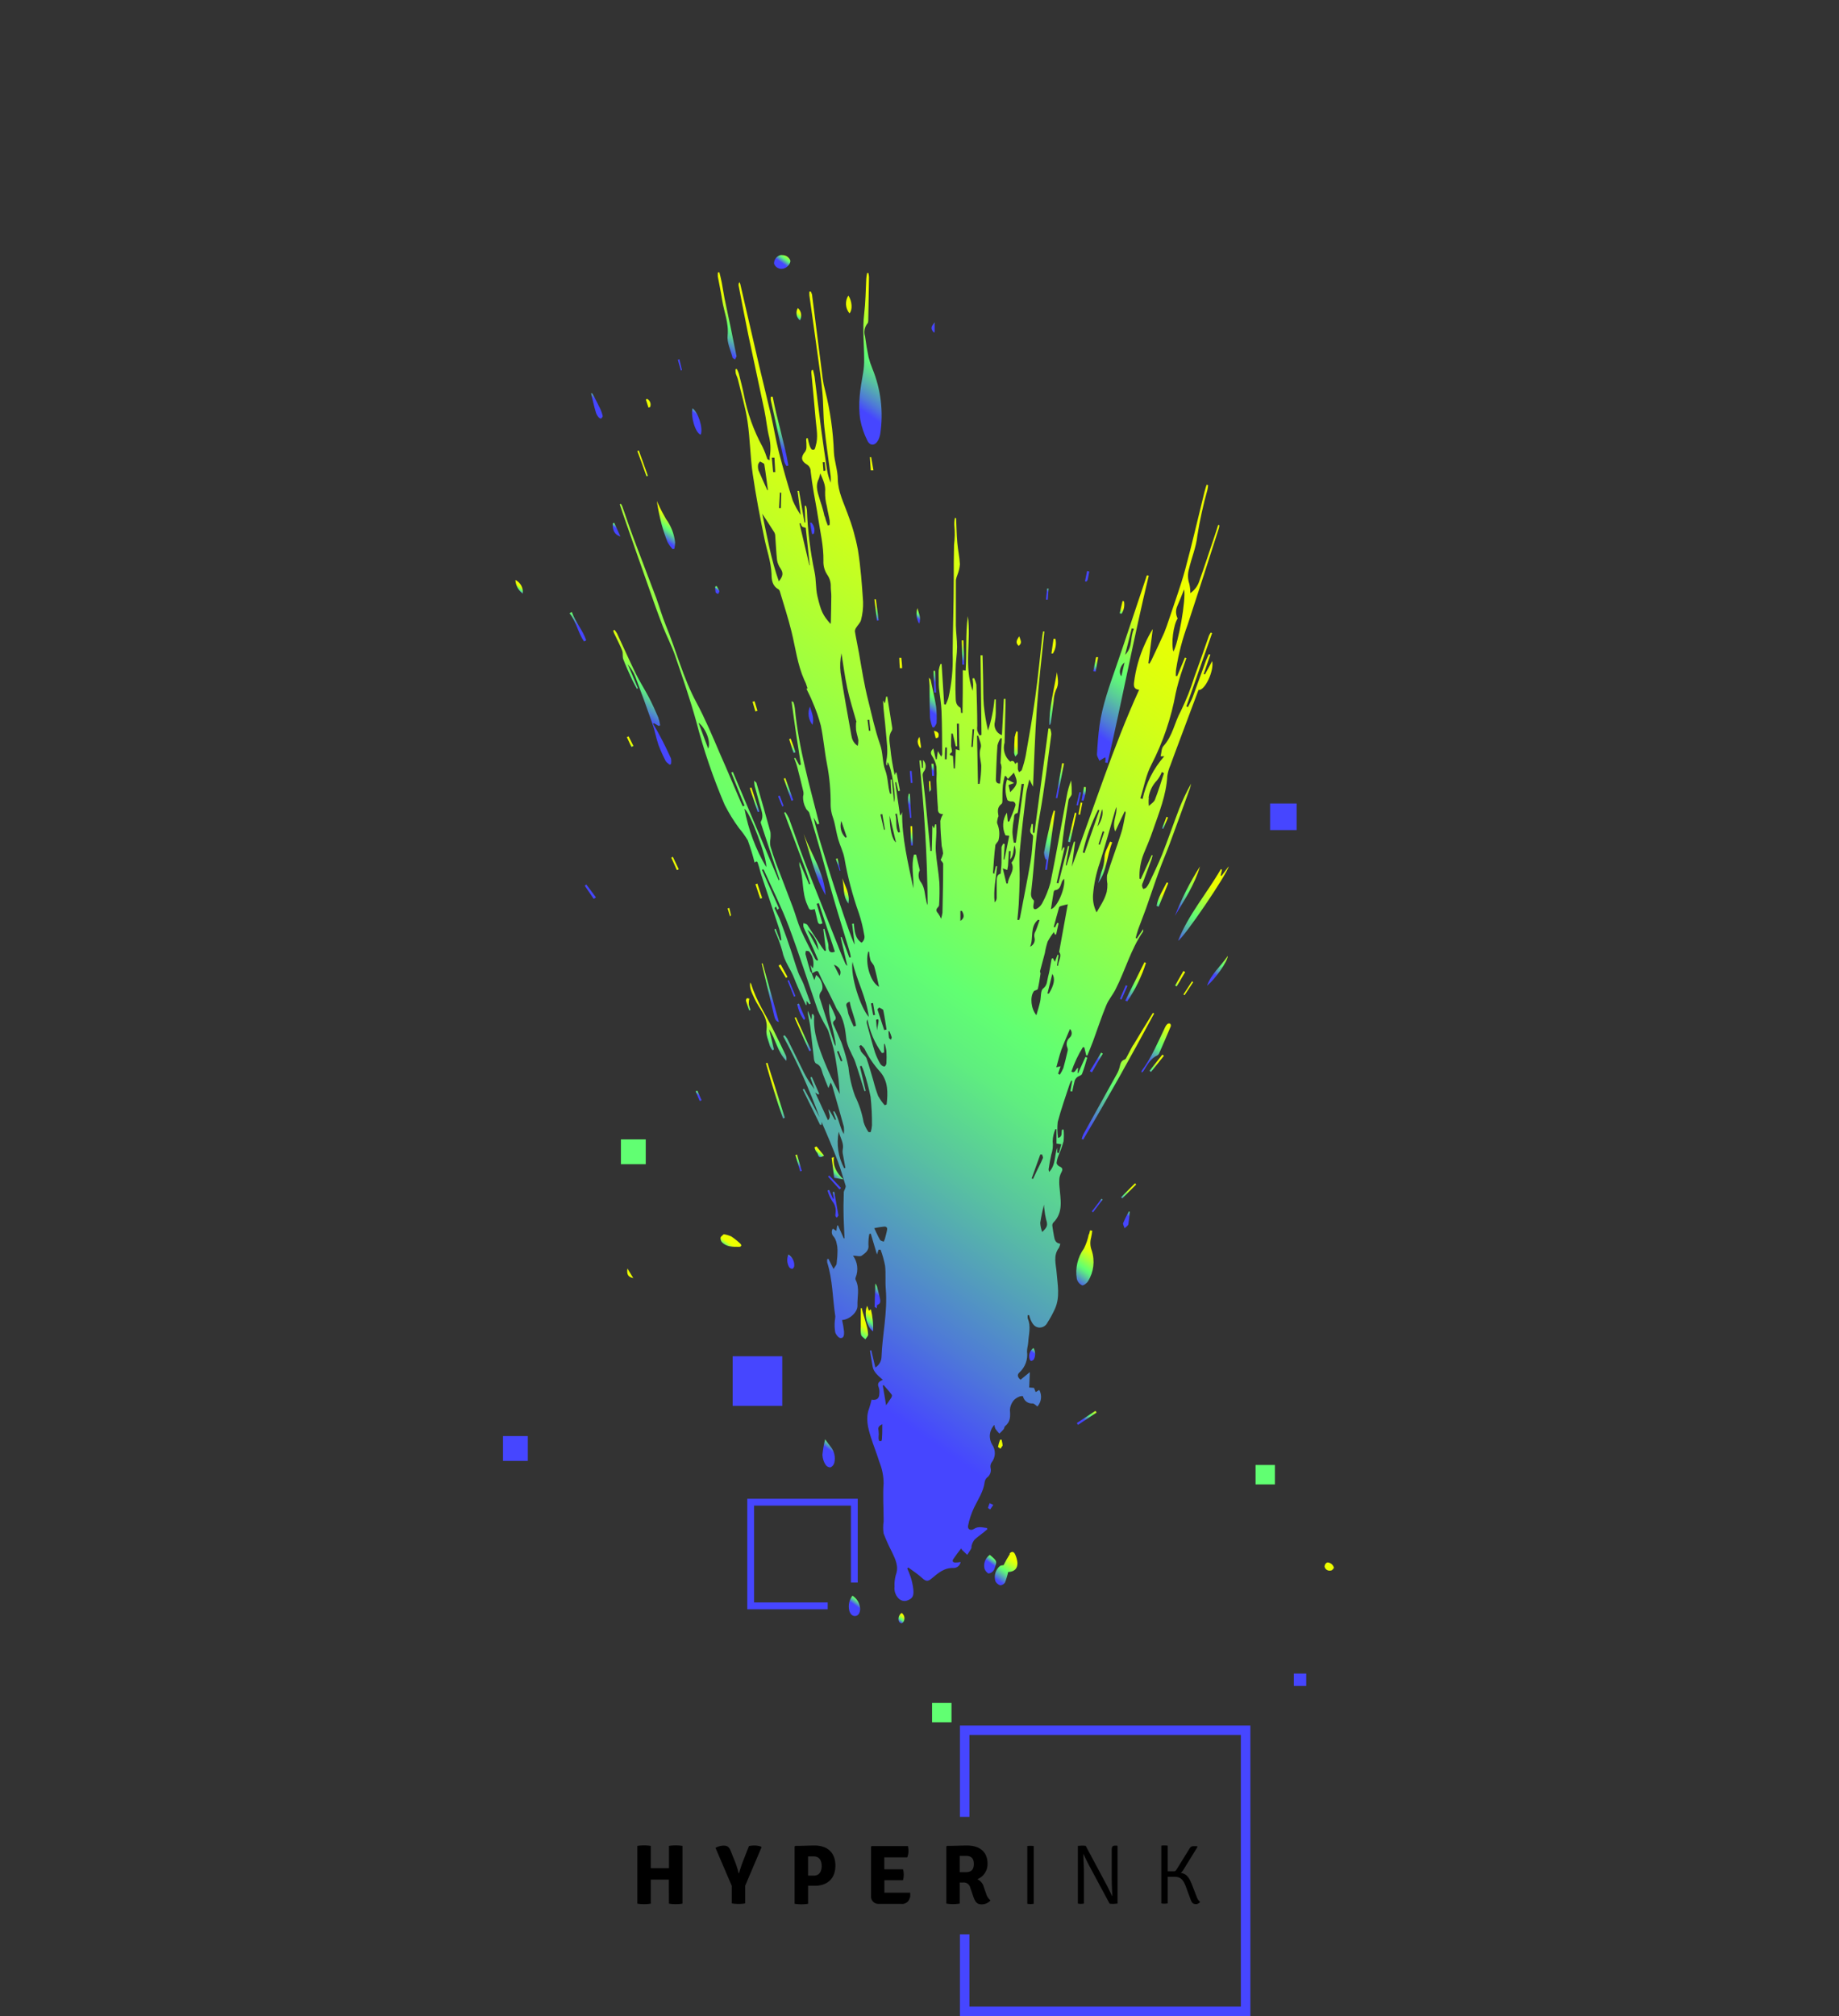 <svg xmlns="http://www.w3.org/2000/svg" xmlns:xlink="http://www.w3.org/1999/xlink" viewBox="0 0 382.53 419.13"><rect x="0" y="0" width="382.53" height="419.13" fill="#333333" stroke="none"/><defs><style>.cls-1,.cls-3,.cls-4{fill:none;}.cls-2{fill:#4646ff;}.cls-3,.cls-4{stroke:#4646ff;stroke-miterlimit:10;}.cls-3{stroke-width:1.42px;}.cls-4{stroke-width:1.98px;}.cls-5{fill:#61ff72;}.cls-6{clip-path:url(#clip-path);}.cls-7{fill:url(#Sfumatura_senza_nome_112);}.cls-8{clip-path:url(#clip-path-2);}.cls-9{fill:url(#Sfumatura_senza_nome_112-2);}.cls-10{clip-path:url(#clip-path-3);}.cls-11{fill:url(#Sfumatura_senza_nome_112-3);}.cls-12{clip-path:url(#clip-path-4);}.cls-13{fill:url(#Sfumatura_senza_nome_112-4);}.cls-14{clip-path:url(#clip-path-5);}.cls-15{fill:url(#Sfumatura_senza_nome_112-5);}.cls-16{clip-path:url(#clip-path-6);}.cls-17{fill:url(#Sfumatura_senza_nome_112-6);}.cls-18{clip-path:url(#clip-path-7);}.cls-19{fill:url(#Sfumatura_senza_nome_112-7);}.cls-20{clip-path:url(#clip-path-8);}.cls-21{fill:url(#Sfumatura_senza_nome_112-8);}.cls-22{clip-path:url(#clip-path-9);}.cls-23{fill:url(#Sfumatura_senza_nome_112-9);}.cls-24{clip-path:url(#clip-path-10);}.cls-25{fill:url(#Sfumatura_senza_nome_112-10);}.cls-26{clip-path:url(#clip-path-11);}.cls-27{fill:url(#Sfumatura_senza_nome_112-11);}.cls-28{clip-path:url(#clip-path-12);}.cls-29{fill:url(#Sfumatura_senza_nome_112-12);}.cls-30{clip-path:url(#clip-path-13);}.cls-31{fill:url(#Sfumatura_senza_nome_112-13);}.cls-32{clip-path:url(#clip-path-14);}.cls-33{fill:url(#Sfumatura_senza_nome_112-14);}.cls-34{clip-path:url(#clip-path-15);}.cls-35{fill:url(#Sfumatura_senza_nome_112-15);}.cls-36{clip-path:url(#clip-path-16);}.cls-37{fill:url(#Sfumatura_senza_nome_112-16);}.cls-38{clip-path:url(#clip-path-17);}.cls-39{fill:url(#Sfumatura_senza_nome_112-17);}.cls-40{clip-path:url(#clip-path-18);}.cls-41{fill:url(#Sfumatura_senza_nome_112-18);}.cls-42{clip-path:url(#clip-path-19);}.cls-43{fill:url(#Sfumatura_senza_nome_112-19);}.cls-44{clip-path:url(#clip-path-20);}.cls-45{fill:url(#Sfumatura_senza_nome_112-20);}.cls-46{clip-path:url(#clip-path-21);}.cls-47{fill:url(#Sfumatura_senza_nome_112-21);}.cls-48{clip-path:url(#clip-path-22);}.cls-49{fill:url(#Sfumatura_senza_nome_112-22);}.cls-50{clip-path:url(#clip-path-23);}.cls-51{fill:url(#Sfumatura_senza_nome_112-23);}.cls-52{clip-path:url(#clip-path-24);}.cls-53{fill:url(#Sfumatura_senza_nome_112-24);}.cls-54{clip-path:url(#clip-path-25);}.cls-55{fill:url(#Sfumatura_senza_nome_112-25);}.cls-56{clip-path:url(#clip-path-26);}.cls-57{fill:url(#Sfumatura_senza_nome_112-26);}.cls-58{clip-path:url(#clip-path-27);}.cls-59{fill:url(#Sfumatura_senza_nome_112-27);}.cls-60{clip-path:url(#clip-path-28);}.cls-61{fill:url(#Sfumatura_senza_nome_112-28);}.cls-62{clip-path:url(#clip-path-29);}.cls-63{fill:url(#Sfumatura_senza_nome_112-29);}.cls-64{clip-path:url(#clip-path-30);}.cls-65{fill:url(#Sfumatura_senza_nome_112-30);}.cls-66{clip-path:url(#clip-path-31);}.cls-67{fill:url(#Sfumatura_senza_nome_112-31);}.cls-68{clip-path:url(#clip-path-32);}.cls-69{fill:url(#Sfumatura_senza_nome_112-32);}.cls-70{clip-path:url(#clip-path-33);}.cls-71{fill:url(#Sfumatura_senza_nome_112-33);}.cls-72{clip-path:url(#clip-path-34);}.cls-73{fill:url(#Sfumatura_senza_nome_112-34);}.cls-74{clip-path:url(#clip-path-35);}.cls-75{fill:url(#Sfumatura_senza_nome_112-35);}.cls-76{clip-path:url(#clip-path-36);}.cls-77{fill:url(#Sfumatura_senza_nome_112-36);}.cls-78{clip-path:url(#clip-path-37);}.cls-79{fill:url(#Sfumatura_senza_nome_112-37);}.cls-80{clip-path:url(#clip-path-38);}.cls-81{fill:url(#Sfumatura_senza_nome_112-38);}.cls-82{clip-path:url(#clip-path-39);}.cls-83{fill:url(#Sfumatura_senza_nome_112-39);}.cls-84{clip-path:url(#clip-path-40);}.cls-85{fill:url(#Sfumatura_senza_nome_112-40);}.cls-86{clip-path:url(#clip-path-41);}.cls-87{fill:url(#Sfumatura_senza_nome_112-41);}.cls-88{clip-path:url(#clip-path-42);}.cls-89{fill:url(#Sfumatura_senza_nome_112-42);}.cls-90{clip-path:url(#clip-path-43);}.cls-91{fill:url(#Sfumatura_senza_nome_112-43);}.cls-92{clip-path:url(#clip-path-44);}.cls-93{fill:url(#Sfumatura_senza_nome_112-44);}.cls-94{clip-path:url(#clip-path-45);}.cls-95{fill:url(#Sfumatura_senza_nome_112-45);}.cls-96{clip-path:url(#clip-path-46);}.cls-97{fill:url(#Sfumatura_senza_nome_112-46);}.cls-98{clip-path:url(#clip-path-47);}.cls-99{fill:url(#Sfumatura_senza_nome_112-47);}.cls-100{clip-path:url(#clip-path-48);}.cls-101{fill:url(#Sfumatura_senza_nome_112-48);}.cls-102{clip-path:url(#clip-path-49);}.cls-103{fill:url(#Sfumatura_senza_nome_112-49);}.cls-104{clip-path:url(#clip-path-50);}.cls-105{fill:url(#Sfumatura_senza_nome_112-50);}.cls-106{clip-path:url(#clip-path-51);}.cls-107{fill:url(#Sfumatura_senza_nome_112-51);}.cls-108{clip-path:url(#clip-path-52);}.cls-109{fill:url(#Sfumatura_senza_nome_112-52);}.cls-110{clip-path:url(#clip-path-53);}.cls-111{fill:url(#Sfumatura_senza_nome_112-53);}.cls-112{clip-path:url(#clip-path-54);}.cls-113{fill:url(#Sfumatura_senza_nome_112-54);}.cls-114{clip-path:url(#clip-path-55);}.cls-115{fill:url(#Sfumatura_senza_nome_112-55);}.cls-116{clip-path:url(#clip-path-56);}.cls-117{fill:url(#Sfumatura_senza_nome_112-56);}.cls-118{clip-path:url(#clip-path-57);}.cls-119{fill:url(#Sfumatura_senza_nome_112-57);}.cls-120{clip-path:url(#clip-path-58);}.cls-121{fill:url(#Sfumatura_senza_nome_112-58);}.cls-122{clip-path:url(#clip-path-59);}.cls-123{fill:url(#Sfumatura_senza_nome_112-59);}.cls-124{clip-path:url(#clip-path-60);}.cls-125{fill:url(#Sfumatura_senza_nome_112-60);}.cls-126{clip-path:url(#clip-path-61);}.cls-127{fill:url(#Sfumatura_senza_nome_112-61);}.cls-128{clip-path:url(#clip-path-62);}.cls-129{fill:url(#Sfumatura_senza_nome_112-62);}.cls-130{clip-path:url(#clip-path-63);}.cls-131{fill:url(#Sfumatura_senza_nome_112-63);}.cls-132{clip-path:url(#clip-path-64);}.cls-133{fill:url(#Sfumatura_senza_nome_112-64);}.cls-134{clip-path:url(#clip-path-65);}.cls-135{fill:url(#Sfumatura_senza_nome_112-65);}.cls-136{clip-path:url(#clip-path-66);}.cls-137{fill:url(#Sfumatura_senza_nome_112-66);}.cls-138{clip-path:url(#clip-path-67);}.cls-139{fill:url(#Sfumatura_senza_nome_112-67);}.cls-140{clip-path:url(#clip-path-68);}.cls-141{fill:url(#Sfumatura_senza_nome_112-68);}.cls-142{clip-path:url(#clip-path-69);}.cls-143{fill:url(#Sfumatura_senza_nome_112-69);}.cls-144{clip-path:url(#clip-path-70);}.cls-145{fill:url(#Sfumatura_senza_nome_112-70);}.cls-146{clip-path:url(#clip-path-71);}.cls-147{fill:url(#Sfumatura_senza_nome_112-71);}.cls-148{clip-path:url(#clip-path-72);}.cls-149{fill:url(#Sfumatura_senza_nome_112-72);}.cls-150{clip-path:url(#clip-path-73);}.cls-151{fill:url(#Sfumatura_senza_nome_112-73);}.cls-152{clip-path:url(#clip-path-74);}.cls-153{fill:url(#Sfumatura_senza_nome_112-74);}.cls-154{clip-path:url(#clip-path-75);}.cls-155{fill:url(#Sfumatura_senza_nome_112-75);}.cls-156{clip-path:url(#clip-path-76);}.cls-157{fill:url(#Sfumatura_senza_nome_112-76);}.cls-158{clip-path:url(#clip-path-77);}.cls-159{fill:url(#Sfumatura_senza_nome_112-77);}.cls-160{clip-path:url(#clip-path-78);}.cls-161{fill:url(#Sfumatura_senza_nome_112-78);}.cls-162{clip-path:url(#clip-path-79);}.cls-163{fill:url(#Sfumatura_senza_nome_112-79);}.cls-164{clip-path:url(#clip-path-80);}.cls-165{fill:url(#Sfumatura_senza_nome_112-80);}.cls-166{clip-path:url(#clip-path-81);}.cls-167{fill:url(#Sfumatura_senza_nome_112-81);}.cls-168{clip-path:url(#clip-path-82);}.cls-169{fill:url(#Sfumatura_senza_nome_112-82);}.cls-170{clip-path:url(#clip-path-83);}.cls-171{fill:url(#Sfumatura_senza_nome_112-83);}.cls-172{clip-path:url(#clip-path-84);}.cls-173{fill:url(#Sfumatura_senza_nome_112-84);}.cls-174{clip-path:url(#clip-path-85);}.cls-175{fill:url(#Sfumatura_senza_nome_112-85);}.cls-176{clip-path:url(#clip-path-86);}.cls-177{fill:url(#Sfumatura_senza_nome_112-86);}.cls-178{clip-path:url(#clip-path-87);}.cls-179{fill:url(#Sfumatura_senza_nome_112-87);}.cls-180{clip-path:url(#clip-path-88);}.cls-181{fill:url(#Sfumatura_senza_nome_112-88);}.cls-182{clip-path:url(#clip-path-89);}.cls-183{fill:url(#Sfumatura_senza_nome_112-89);}.cls-184{clip-path:url(#clip-path-90);}.cls-185{fill:url(#Sfumatura_senza_nome_112-90);}.cls-186{clip-path:url(#clip-path-91);}.cls-187{fill:url(#Sfumatura_senza_nome_112-91);}.cls-188{clip-path:url(#clip-path-92);}.cls-189{fill:url(#Sfumatura_senza_nome_112-92);}.cls-190{clip-path:url(#clip-path-93);}.cls-191{fill:url(#Sfumatura_senza_nome_112-93);}.cls-192{clip-path:url(#clip-path-94);}.cls-193{fill:url(#Sfumatura_senza_nome_112-94);}.cls-194{clip-path:url(#clip-path-95);}.cls-195{fill:url(#Sfumatura_senza_nome_112-95);}.cls-196{clip-path:url(#clip-path-96);}.cls-197{fill:url(#Sfumatura_senza_nome_112-96);}.cls-198{clip-path:url(#clip-path-97);}.cls-199{fill:url(#Sfumatura_senza_nome_112-97);}.cls-200{clip-path:url(#clip-path-98);}.cls-201{fill:url(#Sfumatura_senza_nome_112-98);}.cls-202{clip-path:url(#clip-path-99);}.cls-203{fill:url(#Sfumatura_senza_nome_112-99);}.cls-204{clip-path:url(#clip-path-100);}.cls-205{fill:url(#Sfumatura_senza_nome_112-100);}.cls-206{clip-path:url(#clip-path-101);}.cls-207{fill:url(#Sfumatura_senza_nome_112-101);}.cls-208{clip-path:url(#clip-path-102);}.cls-209{fill:url(#Sfumatura_senza_nome_112-102);}.cls-210{clip-path:url(#clip-path-103);}.cls-211{fill:url(#Sfumatura_senza_nome_112-103);}.cls-212{clip-path:url(#clip-path-104);}.cls-213{fill:url(#Sfumatura_senza_nome_112-104);}.cls-214{clip-path:url(#clip-path-105);}.cls-215{fill:url(#Sfumatura_senza_nome_112-105);}.cls-216{clip-path:url(#clip-path-106);}.cls-217{fill:url(#Sfumatura_senza_nome_112-106);}.cls-218{clip-path:url(#clip-path-107);}.cls-219{fill:url(#Sfumatura_senza_nome_112-107);}.cls-220{clip-path:url(#clip-path-108);}.cls-221{fill:url(#Sfumatura_senza_nome_112-108);}.cls-222{clip-path:url(#clip-path-109);}.cls-223{fill:url(#Sfumatura_senza_nome_112-109);}.cls-224{clip-path:url(#clip-path-110);}.cls-225{fill:url(#Sfumatura_senza_nome_112-110);}.cls-226{clip-path:url(#clip-path-111);}.cls-227{fill:url(#Sfumatura_senza_nome_112-111);}</style><clipPath id="clip-path" transform="translate(104.63 53.03)"><path class="cls-1" d="M78.24,246.53a1.91,1.91,0,0,1-.12-.68,5.92,5.92,0,0,0,0-1.46c-.19-.69.09-1,.77-1.35,0,.28,0,.51,0,.73,0,.71,0,1.41-.06,2.11a1.63,1.63,0,0,1-.12.67s-.11,0-.21,0-.25,0-.27-.06M79,235l.18-.08c.57.65,1.16,1.3,1.69,2,.09.11,0,.43-.08.58-.34.54-.71,1-1.1,1.61-.23-1.37-.46-2.72-.69-4.08m-.58-30.32c-.43-.73-.76-1.52-1.2-2.42a19.13,19.13,0,0,1,2.1-.33c.64,0,.64.43.53.9s-.25,1.08-.4,1.6a4.51,4.51,0,0,1-.26.64c-.27-.12-.65-.18-.77-.39m33.33-3.54a38.08,38.08,0,0,1,.78-3.77c0,.5.06.74.09,1a14.57,14.57,0,0,0,.35,2.08c.37,1.15.3,1.56-.81,2.61a6.14,6.14,0,0,1-.41-1.9m-1.79-9.22q.88-2.5,1.8-5l.37,0c.07.26.25.57.17.76-.39.93-.86,1.82-1.29,2.71-.26.54-.51,1.08-.76,1.62l-.29-.11m-40.11-9.67c.35,1.33,1.1,2.36.82,3.67a2.07,2.07,0,0,0,0,.82c.17,1,.36,2,.55,3l-.26.05a11.39,11.39,0,0,1-1.14-7.51m43.69,7.65c.15-1,.31-2,.53-2.94a6.27,6.27,0,0,0,.3-2.78,6.56,6.56,0,0,1,.56-2.53l.23,0c0,1,0,2,0,3l1,.14-.5,1.84-.34-.09c0-.35,0-.7,0-1.05-.62,1.63-.26,3.54-1.69,5.06a2.73,2.73,0,0,1-.11-.71m-44-24.32.32-.13c.26.69.53,1.37.79,2.06l-.33.11-.78-2m8.58,9.29a28.6,28.6,0,0,1-1-3.17c-.48-1.57-.89-3.17-1.44-4.71-.2-.54-.8-.93-1.14-1.45a4.72,4.72,0,0,1-.39-1.15l.37-.21a3.66,3.66,0,0,1,.74.79,19.9,19.9,0,0,0,3.21,4.74c1.74,2,1.64,4.41,1.38,6.82l-.4.17a10.35,10.35,0,0,1-1.3-1.83m2.19-12.23a11.92,11.92,0,0,1-.11-1.33l.2,0c.16.41.35.82.47,1.25,0,.15-.11.34-.16.51-.14-.13-.37-.24-.4-.39m35.8,2.62c.56-1.5,1.21-2.95,1.84-4.46a1.23,1.23,0,0,1-.08,1.82,1.78,1.78,0,0,0-.44,2.1,1.29,1.29,0,0,1,0,.8c-.27,1.15-.53,2.29-.86,3.42a8.36,8.36,0,0,1-.72,1.35c-.12-.07-.25-.12-.37-.18l.51-1.55-.87.21c.37-1.31.62-2.44,1-3.51m-37.54,2.93a14,14,0,0,1-1.18-2.51c-.63-2-1.14-4-1.69-6a1.12,1.12,0,0,1,.13-.87,17.15,17.15,0,0,0,3,7l.44-.1c0-.59,0-1.18,0-1.76l.15-.06a10.16,10.16,0,0,1,.34,1.48,22.38,22.38,0,0,1,0,2.59c0,.23-.28.65-.41.65a1,1,0,0,1-.74-.43m-.91-8.11c0-.34-.06-.69-.1-1.17.67-.25.67-.25.18,2.21,0-.34,0-.69-.08-1m.18-3.39.38-.38c.29.19.8.33.85.57.29,1.34.46,2.69.68,4l-.49.12c-.47-1.45-.95-2.9-1.42-4.35m-1.31-1.19.41-.09.42,2.5L77,158c-.15-.83-.31-1.66-.47-2.49M71.92,158c-.21-.54-.21-1.15-.42-1.69s-.1-.87.62-1.1c.27,1.75,1.1,3.28,1.31,5l-.48.17c-.35-.78-.73-1.54-1-2.34m41.31-4.56,1-4.06c.63,1,.4,2.26-.7,4.1l-.3,0m-44.44-6c1.2.39,1.71,1.47,1.18,2.33-.43-.85-.8-1.59-1.18-2.33m3.88-.61c.86,3.87,2.88,7.38,3.4,11.48-1.74-1.92-3.88-8.52-3.4-11.48M76,144.8s.14,0,.15.07a8.72,8.72,0,0,0,.28,1.71c.16.47.65.83.79,1.31.4,1.39.69,2.82,1,4.23-1.86-1-2.94-5-2.25-7.32m-12,4.25c-.38-1.25-.73-2.5-1.06-3.76a1.76,1.76,0,0,1,.11-.66c.24.05.52,0,.68.16a4.07,4.07,0,0,1,.76,3.52l-.51-.73c.17.7.28,1.2.4,1.7,1.15-.68,1.09-.66,1.61.53s1.21,2.36,1.81,3.54c.44.88.88,1.77,1.31,2.66a5.5,5.5,0,0,0,.45.91c1.47,1.89,1.66,4.15,1.93,6.41a9.39,9.39,0,0,0,.86,2.31c.29.7.7,1.36.94,2.08.68,2,1.29,4.07,1.93,6.09l.25-.06-1.2-5.09.34-.13a8.58,8.58,0,0,1,.48,1.18A44.72,44.72,0,0,1,76.46,175a50.52,50.52,0,0,1,.29,5.91,5.85,5.85,0,0,1-.27,1.41l-.44,0A7.25,7.25,0,0,1,75,180.22a19.91,19.91,0,0,0-1.76-5.37,24.47,24.47,0,0,1-1.38-6,37.63,37.63,0,0,0-1.37-4.9,4.59,4.59,0,0,0-.29-.69c-.43-1-.85-2-1.29-2.93-.22-.46-.5-.88.13-1.28a.69.69,0,0,0,.15-.65,23.35,23.35,0,0,0-1.31-2.83c-.36,3.09,1.18,5.84,1.32,8.87a3.33,3.33,0,0,1-.28-.48l-2.94-9.22a1.51,1.51,0,0,1,.19-1.63c.67-.82.08-2.72-1.05-3.44l-.35,1.06c-.26-.67-.5-1.19-.66-1.72m-.81-8.77a5.85,5.85,0,0,1,2.31,4.28c-.75-1.39-1.49-2.78-2.31-4.28m48-2.07.3.1c-.27.74-.49,1.51-.8,2.23a1.75,1.75,0,0,0-.24,1.44,1.59,1.59,0,0,1-.91,1.83c.77-1.8-.13-4.13,1.65-5.6m-16.16-1.83.33,0c.53.95.49,1.51-.33,2.08v-2.1M117.47,135c-.57,3.21-1.17,6.47-1.79,9.87.66.85-.18,1.85-.22,2.87l-.23,0,.33-2.23-.22-.06-.54,1.47-.44-.78-.25.17c-.24,1.27-.41,2.56-.75,3.8-.22.79-.11,1.66-1,2.35-.57.41-.42,1.79-.63,2.72s-.48,1.78-.78,2.83c-1.15-1.33-1.34-3.8-.58-4.89,0,0,.05-.12.11-.15.26-.14.73-.23.77-.42.25-1.05.4-2.12.56-3.19,0-.15-.14-.35-.1-.51.32-1.25.68-2.49,1-3.75a15.6,15.6,0,0,1,.58-2.38,13.38,13.38,0,0,1,1.31-2l.18.51.28,0,.51-2.33-.29-.08c-.16.32-.31.63-.46.95l-.26-.08c.36-1.36.72-2.73,1.11-4.08,0-.14.29-.27.47-.32.45-.14.91-.23,1.38-.34m-3-2.38c0-.2.16-.53.27-.54,1.16-.11,1.18-1.1,1.5-1.86a3,3,0,0,1,.42-.53c.35,1.77-1.33,5.93-2.74,6.35.18-1.15.35-2.28.55-3.42m-8.1-9.84a3.64,3.64,0,0,1-.65,3.58c.86,1.69-.73,2.86-.76,4.33h-.3c-.25-1-.51-2.11-.75-3.14l.93.33c.05-.31.13-.62.16-.93.07-1,.12-2,.18-3l.36,0c0,.59-.06,1.16-.1,1.74.78-.82.61-1.92.93-3m17.46-.15.86-2.72.32.13-.9,2.68-.28-.09m-53.51-4.85c.37,1.11.75,2.23,1.13,3.34l-.27.12a3.44,3.44,0,0,1-.86-3.46m10.06-1.11c.43,1.8.85,3.6,1.32,5.57-.79-.56-1.34-2.82-1.32-5.57m-1.93-.24.4-.08c.19,1.09.37,2.16.55,3.25l-.19,0c-.25-1.06-.5-2.13-.76-3.2m3.1-.08.35-.06.63,3.85-.35.07c-.69-1.2-.22-2.61-.63-3.86m39,8a38.07,38.07,0,0,1,3.19-8.87l.27.1q-1.56,4.44-3.11,8.9l-.35-.13m4-9c.34.82-.06,2.42-.94,3.64.29-1.14.59-2.27.94-3.64m-74.37-.07c1.18.75,4.69,10.18,4.53,12.13a37,37,0,0,1-4.53-12.13m72.5,17.92a26.63,26.63,0,0,1,1.39-6.64c1.17-3.66,2.18-7.38,3.26-11.08.06-.19.14-.39.21-.58.21,1.65-1,3.16-.24,5.1.71-1.54,1.32-2.86,2-4.25.1.19.19.28.17.35-.31,1.48-.52,3-1,4.43-.9,2.87-2,5.69-2.87,8.56a6.42,6.42,0,0,0,.07,1.79,7.65,7.65,0,0,1-.14,1.66,9,9,0,0,1-.7,1.81c-.39.77-.85,1.5-1.41,2.46a7,7,0,0,1-.74-3.61m-16.76-13a15.14,15.14,0,0,1,.3-2.76c.09-.45-.14-1.13.7-1.26.13,0,.19-.66.24-1,.23-1.68.44-3.38.66-5.07l.49,0-1.68,12.22-.42,0a12.53,12.53,0,0,1-.29-2.18m.26-12.46c.94,2.14.88,2.47-.73,4.15-.12-.51-.22-1-.35-1.49l1.16-.42-1.46-.76a6.63,6.63,0,0,0,.06,4.25c.06.19.56.35.86.33a.7.7,0,0,1,.81.87c-.33,1.12-.83,2.18-1.27,3.27,0,0-.11,0-.3.07-.06-.57-.11-1.12-.19-1.88a4.79,4.79,0,0,0-.3,4.72l.78.09c-.33,1.67-.66,3.3-1,4.93h-.16c.08-1.06.15-2.13.23-3.2-.1,0-.2-.08-.3-.12-.13.28-.37.55-.38.84,0,1,0,2.06,0,3.09,0,.74-.12,1.48-.19,2.35-.77.15-.81.92-.81,1.72,0,1.11,0,2.23,0,3.34a1.35,1.35,0,0,1-.42.88c-.3-2.54.27-5,.51-7.52l-.25,0c-.12.52-.24,1-.37,1.62-.16-.15-.24-.18-.24-.22.15-1.88.25-3.76.48-5.64,0-.43.65-.81.69-1.24a5.49,5.49,0,0,0-.26-3.32c-.15-.29,0-.76.08-1.15,0-.16.18-.34.15-.48-.18-1-.26-1.85.65-2.52.14-.1.17-.39.17-.6,0-1.11,0-2.24.11-3.34a12.93,12.93,0,0,1,.38-1.83h.26c.11.18.23.36.39.6.42-.45.84-.88,1.27-1.33m28,5.23a6.34,6.34,0,0,1,1.75-3.61,6.77,6.77,0,0,0,1-1.73l.45.23c-.62,1.85-1.17,3.71-1.88,5.51-.2.52-.83.88-1.27,1.31a7.55,7.55,0,0,1,0-1.71m-42-10.42c0,.81,0,1.62-.07,2.43l-.35,0c0-.82,0-1.63.06-2.45h.36m10.18,6.57c.09-2.33.16-4.66.33-7a4.77,4.77,0,0,1,.67-1.53l.22.08-.25,5.1a2.42,2.42,0,0,1,.2.87c-.06,1.13-.19,2.25-.3,3.4h-.12c-.54,0-.78-.37-.75-.94m-3.72,1c-.07-3.32-.13-6.64-.2-10l.26,0c.19.84.75,1.81.51,2.51-.45,1.32,0,2.44.11,3.66a20.94,20.94,0,0,1-.35,3.84H98.6M98,98.53c-.08,1.24-.18,2.47-.27,3.71l-.31,0c.09-1.23.17-2.45.26-3.68H98M94.47,102l-.06-4.58h.42c0,1.83.07,3.66.12,5.56l-.76-.26c-.07,1.38-.12,2.66-.18,4h-.25c-.05-.82-.11-1.64-.17-2.57-.13-.15-1.24-.07-.24-.82.14-.1-.07-.69-.15-1.25,0-.72,0-1.68.07-2.62l.28,0,.63,2.65.29,0m-53.8-4.89c1.53,1.13,2.64,4.08,2,5.36l-2-5.36m35.15-.58.36-.05.24,2.29-.31,0c-.1-.76-.19-1.52-.29-2.28m-3.33,3.4c-.79-4.4-1.6-8.8-2.28-13.22a12.85,12.85,0,0,1,.19-4c.39,2.43.7,4.88,1.22,7.29s1.26,4.69,1.91,7l-.09.05a11,11,0,0,0,0,1.62c.11.71.35,1.39.47,2.09a5.14,5.14,0,0,1-.12,1.2,2.85,2.85,0,0,1-1.3-2.12m67.85-24.37a2.9,2.9,0,0,1-.1-2.53c.41-.92.77-1.86,1.15-2.79.06-.16.13-.32.29-.72.42,2.14-1.19,11.14-2.23,12.92-.51-1.64,0-5.6.89-6.88M61.67,55.79l.22-.06a2,2,0,0,0,.31.69c.17.16.47.17.77.27.28,2.56.56,5.18.83,7.8h-.07c-.69-2.9-1.37-5.8-2.06-8.7m-7.73-2c.84,1.29,1.7,2.57,2.51,3.88a1.72,1.72,0,0,1,.18.78c.13,1.67.19,3.35.38,5a4.19,4.19,0,0,0,.71,1.69c.59.9.59,1.54-.34,2.69-1.66-4.66-2.44-9.39-3.44-14m3.48-1.2.18-3.28.29.07L57.8,52.6l-.38,0m9.47,1.73A29.2,29.2,0,0,0,66,51.16c-.39-1.45-1.18-3-.31-4.65A7.2,7.2,0,0,0,66,45.38c.57,1.38,1.15,2.46,1,3.87a10.48,10.48,0,0,0,.37,3c.16,1,.41,1.94.57,2.92a4.27,4.27,0,0,1,0,.94l-.39.09a13.58,13.58,0,0,1-.62-1.9m-.42-11.24.41,0c.05.58.1,1.17.16,1.75l-.42.07-.15-1.79M53.19,44.9a3,3,0,0,1-.14-1.28c0-.24.25-.48.39-.71.32.19.86.35.91.59.3,1.78.51,3.57.75,5.35l-.13,0c-.6-1.33-1.22-2.66-1.78-4m2.72-2.74.55,0c.06,1,.12,2,.17,3l-.44,0c-.09-1-.19-2-.28-3M49,6.28c.66,3.4,1.3,6.81,2,10.2,1.11,5.29,2.28,10.57,3.38,15.86.39,1.85.53,3.75,1,5.58A10.11,10.11,0,0,1,55.47,42c0,.21,0,.42,0,.64L55,42.43A20.28,20.28,0,0,0,54,39.89a37,37,0,0,1-3.89-10.83c-.3-1.49-.69-3-1.06-4.44a5.68,5.68,0,0,0-.41-.95l-.29.06a5.18,5.18,0,0,0,.07.89c.12.42.34.81.44,1.23.69,2.9,1.57,5.77,2,8.72.54,3.61.55,7.3,1.08,10.92.65,4.51,1.52,9,2.44,13.45.5,2.46,1.37,4.83,1.48,7.39,0,1.17.15,2.45,1.43,3.14a.94.94,0,0,1,.33.55c.81,2.74,1.71,5.47,2.39,8.25.83,3.37,1.23,6.84,2.66,10.06.11.25.25.49.34.74s.23.69.33,1l-.22.1c.41.88.88,1.73,1.23,2.64a33.92,33.92,0,0,1,1.76,5c.56,2.64.76,5.35,1.28,8a41.65,41.65,0,0,1,.76,8.41,8,8,0,0,0,.22,1.82c.14.62.4,1.21.54,1.83.29,1.17.47,2.37.8,3.52.38,1.34,1.06,2.61,1.31,4a69.24,69.24,0,0,0,3,11.41,29.16,29.16,0,0,1,1.11,4.49,1.51,1.51,0,0,1-.55,1.66c-1.46-1-1.42-2.55-1.62-4l-.34.08c.18,1.36.35,2.72.54,4.3-1-1.35-8.64-25.35-8.5-26.36.25.46.5.92.74,1.38l.38-.13c-2-7.93-4.3-15.8-5.07-24A6.78,6.78,0,0,0,60.44,93c0-.08-.17-.12-.42-.26.33,2.35.61,4.55.94,6.75s.69,4.31,1,6.46l-.33.08c-.28-.51-.56-1-.85-1.53l-.21.09c.22.6.46,1.18.62,1.79.44,1.64.83,3.29,1.23,4.94a2,2,0,0,1,0,1.2A4.6,4.6,0,0,0,63,115c.12.36.61.59.72,1q1.35,4.44,2.61,8.93c.81,2.86,1.54,5.75,2.38,8.61,1.11,3.82,2.3,7.61,3.44,11.42.1.32.13.67.2,1l-.3.08c-.53-1.43-1.08-2.86-1.62-4.29l-.2.08c.46,2,.93,3.94,1.39,5.91a1.16,1.16,0,0,1-.46-.56c-.48-1.15-1-2.29-1.42-3.44-1.9-4.76-3.81-9.52-5.69-14.28q-1.14-2.85-2.2-5.73c-.81-2.21-1.55-4.44-2.37-6.65a8.83,8.83,0,0,0-.75-1.29l-.24.12c.28.76.56,1.53.85,2.29,1.18,3.16,2.39,6.31,3.56,9.48.37,1,.66,2,1,3.06l-.23.07c-.64-1.47-1.27-3-2-4.67a3.6,3.6,0,0,0,0,.81c.92,2.63.44,5.51,1.62,8.11.49,1.07.32,1.19,1.56.91.2.84.39,1.69.6,2.53.14.59.48.74,1,.4q-.6-2-1.2-4.05l.44-.13q1.66,5,3.34,10.09c-.88.37-1.24,0-1.32-.76,0-.34,0-.69-.08-1-.25-1-.52-2-.79-3l-.21.07c.19,1.49.37,3,.55,4.47l-.28.07c-.2-.27-.41-.53-.59-.8-1-1.54-2-3.09-3-4.61-.14-.21-.53-.26-.81-.38a2,2,0,0,0,0,.8c.31.77.71,1.51,1.05,2.27.69,1.53,1.36,3.07,2,4.6l-.24.14a2.11,2.11,0,0,1-.37-.36c-1-2-2.09-4-3-6.06-.66-1.5-1.06-3.11-1.64-4.65-1.16-3.11-2.38-6.2-3.55-9.3q-.61-1.66-1.11-3.36a4.14,4.14,0,0,1-.06-1.27,6.67,6.67,0,0,0,.05-1.72c-.93-3.41-1.92-6.81-2.9-10.2,0-.11-.19-.2-.49-.49a8.64,8.64,0,0,0,.11,1.1c.36,1.36.74,2.7,1.1,4,.29,1.12.87,2.24.18,3.42a.5.5,0,0,0,0,.27q1.05,3.2,2.1,6.36c.6,1.8,1.18,3.58,1.77,5.38,0,0-.06.08-.14.2q-4.78-11.33-9.55-22.56l-.33.14q1.38,3.42,2.76,6.87l-.37.13c-.12-.25-.26-.52-.37-.78-1.46-3.39-2.88-6.8-4.38-10.17C43.57,100,42.07,96.44,40.23,93c-2.76-5.09-4.16-10.7-6.35-16-.77-1.87-1.32-3.81-2-5.7-1.56-4.16-3.18-8.29-4.73-12.45-.82-2.19-1.56-4.42-2.34-6.62a2.56,2.56,0,0,0-.3-.53l-.22.11c.45,1.35.89,2.7,1.36,4,1.47,4.22,2.94,8.44,4.44,12.66,1,2.92,2.05,5.85,3.16,8.74.79,2,1.84,4,2.55,6.07,1.55,4.52,3.12,9.05,4.39,13.66a121.48,121.48,0,0,0,5.92,17.35,34.85,34.85,0,0,0,3,4.86,18.82,18.82,0,0,1,1.81,2.52,47.94,47.94,0,0,1,1.42,4.64c.56-.58.63,0,.74.32.26.75.41,1.55.67,2.31,1.24,3.74,2.51,7.47,3.73,11.21a16.72,16.72,0,0,1,.44,2.26l-.28.06-.93-2.42-.23.1c0,.17.09.35.15.51a28.64,28.64,0,0,1,1.48,4.09c.4,2.07,1.73,3.68,2.45,5.57.46,1.21,1,2.39,1.53,3.58.29.68.6,1.35.92,2,0,0,0,0,.08,0h.06c0-.26,0-.52,0-.87l.57.73.28-.15c-.49-1.36-1-2.73-1.48-4.07-.33-.86-.84-1.64-1.15-2.5-.59-1.66-1.08-3.37-1.65-5-.49-1.47-1-2.92-1.56-4.38-.22-.6-.42-1.21-.68-1.79s-.69-1.41-1-2.12l.3-.33.29.71.34-.33-3.54-8,.27-.12a3,3,0,0,1,.19.3c1.73,3.87,3.65,7.68,5.14,11.65,2.15,5.72,4,11.57,6,17.33a28.06,28.06,0,0,0,1.75,3.46,5.46,5.46,0,0,1,.46.9c.47,1.58,1,3.15,1.31,4.76s.57,3.47.8,5.21c.12,1,.18,2.07.26,3.11a60.24,60.24,0,0,1-3.19-6.71c-1.18-3-2.34-6-2.14-9.36,0-.18-.14-.37-.22-.56l-.25.05c0,.31,0,.63-.1,1.19l-.73-1.91a3.92,3.92,0,0,0,0,.64c.17.93.4,1.85.51,2.79.26,2.09.45,4.19.72,6.28,0,.45.19,1.13.48,1.25,1.05.41,1.1,1.34,1.4,2.18s.7,1.79,1.16,2.93l.48-1.15a6.24,6.24,0,0,1,.33.73c.81,2.82,1.63,5.64,2.4,8.46a7.08,7.08,0,0,1,0,1.53c-.93-1.54-1-3.33-2-4.76a2,2,0,0,1-.22.09l.57,1.65-.18.09c-.44-.75-.88-1.5-1.31-2.26-.16.78.67,1.45-.16,2.31-.9-1.94-1.74-3.79-2.66-5.76l.61.41.23-.13c-.52-1.18-1-2.35-1.54-3.53l-.3.11c.29.82.57,1.63.85,2.45A23.23,23.23,0,0,1,62.62,170c-1.18-2.36-2.32-4.74-3.49-7.09a4.48,4.48,0,0,0-.57-.73l-.29.19a122.58,122.58,0,0,1,7.57,16.87c-1.07-2-2.13-4-3.21-5.94l-.28.15c1.2,2.45,2.4,4.91,3.6,7.35l.31,0c0-.2,0-.41,0-.6,1.24,2.82,2.36,5.48,3.37,8.17.64,1.69,1.13,3.45,1.66,5.18,0,.17-.09.41-.16.61a2.35,2.35,0,0,0-.24.6c0,1.26-.09,2.52-.06,3.78,0,1.94.14,3.89.21,5.83l-.14.07c-.4-.91-.82-1.82-1.23-2.74l-.16.05c-.06.35-.11.7-.17,1.11l-.74-.48a1.35,1.35,0,0,0,.23,1.72,3.22,3.22,0,0,1,.56,1.32,5.4,5.4,0,0,1,.19,1.38,21.7,21.7,0,0,1-.18,2.8c0,.35-.35.66-.65,1.18l-1.06-2.12-.25.07a3.21,3.21,0,0,0,0,.7c1.15,3.64,1.11,7.46,1.68,11.19a7.23,7.23,0,0,1-.1.91,9,9,0,0,0,.08,2.38c.13.5.7,1.21,1.11,1.23.75.05.75-.81.73-1.36a21.48,21.48,0,0,0-.41-2.4c1.49-.06,3.25-1.58,3.2-3-.07-1.77.51-3.6-.37-5.32a.68.68,0,0,1,0-.54,4.69,4.69,0,0,0-.56-4.52s.06-.09,0,0c.69,0,1.45.27,1.83,0,.69-.52,1.57-1.06,1.38-2.27a10.13,10.13,0,0,1,.19-2.24l.3-.06c.41,1.39.83,2.78,1.29,4.33.15-.46.24-.7.33-1l.42,0a20.64,20.64,0,0,1,.94,3.37c.18,1.58,0,3.2.14,4.8.41,4.77-.72,9.45-.89,14.19a2.68,2.68,0,0,1-1.28,2.14c-.31-1.32-.58-2.45-.85-3.59l-.27.06c.18,1.13.36,2.26.56,3.38s1.22,1.92,2.11,2.71c-.76.32-1.23.69-.85,1.56a2.88,2.88,0,0,1,.13,1.28c0,1.06-.57,1.47-1.62,1.28a18,18,0,0,1-.49,1.78c-.79,2.06-.27,4.05.34,6,.55,1.75,1.25,3.45,1.78,5.19a11.85,11.85,0,0,1,.88,4.42c-.19,2.46,0,4.94,0,7.42,0,.18,0,.36,0,.55a8.09,8.09,0,0,0,0,2.46,36.7,36.7,0,0,0,1.76,3.9c.7,1.5,1.46,3,.77,4.75a7.54,7.54,0,0,0-.26,2.39,3,3,0,0,0,1,2.61,1.8,1.8,0,0,0,1.41.36c1.32-.43,1.62-.9,1.51-2.31a13,13,0,0,0-.55-2.6,17.8,17.8,0,0,0-.72-1.83l.22-.19c1,.72,2,1.38,2.85,2.16s1.23.76,2,.12c1.34-1.11,2.62-2.28,4.57-2.18a1.49,1.49,0,0,0,1.46-1.25,6.8,6.8,0,0,1-1.1.11c-.49,0-.72-.28-.41-.73.5-.73,1-1.43,1.6-2.18.13.16.2.27.28.36l1,.95c.29-.43.59-.86.84-1.32.09-.18,0-.45.09-.64a3.43,3.43,0,0,1,.58-1.18c.57-.55,1.25-1,1.88-1.51l.8-.67c0-.09-.07-.17-.1-.26-.9-.1-1.78-.42-2.7.2-.66.44-1.37.06-1.21-.68A15.72,15.72,0,0,1,98,260.36c.82-1.71,1.92-3.28,2.18-5.22a1.64,1.64,0,0,1,.49-1,1.89,1.89,0,0,0,.74-2.05,1.51,1.51,0,0,1,.22-1.09,3.1,3.1,0,0,0,.14-3.68,3.4,3.4,0,0,1,.44-4.14,2.88,2.88,0,0,0,.21.82,9,9,0,0,0,.83,1,10.7,10.7,0,0,0,.88-.9c.14-.18.14-.52.31-.66,1.14-.9,1.11-2.07,1-3.37a3.47,3.47,0,0,1,.73-1.91,3,3,0,0,1,1.2-.84,1.36,1.36,0,0,1,.79-.1,1.87,1.87,0,0,0,2,1.51c.33,0,.65.39,1,.63a3,3,0,0,0,.39-3.44l-.75.45c-.15-.35-.25-.63-.35-.88l-1-.07c.06-1.1.1-2.14.14-3.2l-1.94,1.58c-.56-.48-.8-1-.23-1.51a5,5,0,0,0,1.58-4.37c0-.63.21-1.27.25-1.9.09-1.65.63-3.31-.1-4.95a1.82,1.82,0,0,1,0-.7l.29,0a7.5,7.5,0,0,0,.3.95c.34.74.74,1.48,1.65,1.62a1.81,1.81,0,0,0,1.85-1,22.45,22.45,0,0,0,1.59-2.93c1.07-2.43.52-5,.33-7.45-.13-1.76-.77-3.53.46-5.16a3,3,0,0,0,.3-.88c-1-.11-1.18-.81-1.31-1.58s-.26-1.41-.34-2.11a.87.87,0,0,1,.17-.66c2.22-2.19,1.5-4.88,1.31-7.48a9,9,0,0,1,0-1.87,4.24,4.24,0,0,1,.45-1.23c.29-.59.14-.89-.46-1.14-.26-.11-.6-.49-.59-.73a5.65,5.65,0,0,1,.39-1.49,24.35,24.35,0,0,0,1.06-3,11.67,11.67,0,0,0,0-2.44l-.3,0c-.24.57.2,1.47-.84,1.75a12.57,12.57,0,0,1-.07-3.34c.69-2.62,1.61-5.18,2.45-7.77.09-.28.24-.54.36-.82l.2.05c-.12.71-.25,1.42-.38,2.14l.38.08c.17-.75.31-1.51.52-2.25a1.71,1.71,0,0,1,.5-.72c.3-.25.84-.35,1-.64.45-1.12.76-2.29,1.11-3.44l-.38-.13-1.5,3.34-.12,0c0-.35.07-.7.1-1.09-.56.22-.56,1.25-1.4.79a24.24,24.24,0,0,1,2.4-5.09l.29.06c.14.56.26,1.11.4,1.67h.24c.4-1,.82-2,1.19-3,.91-2.47,1.73-5,2.73-7.42.47-1.15,1.34-2.15,1.91-3.27,2.06-4,3.18-8.37,5.77-12.09,0-.07,0-.2,0-.48l-1.31,1.94-.25-.1c.18-.61.32-1.23.53-1.82.53-1.46,1.12-2.9,1.64-4.36.92-2.61,1.78-5.23,2.73-7.82.68-1.89,1.5-3.74,2.2-5.63,1.41-3.78,2.78-7.58,4.15-11.37.12-.35.19-.72.28-1.07a41.6,41.6,0,0,0-2.45,5.14c-1.23,3.19-2.33,6.43-3.59,9.61-.81,2-1.79,4-2.7,5.94a4.15,4.15,0,0,1-.61.93,1.7,1.7,0,0,1-.61.27,2,2,0,0,1-.26-.71,1.9,1.9,0,0,1,.22-.7c.59-1.6,1.2-3.2,1.79-4.81.08-.25.14-.51.21-.77l-.19-.06-2.28,5-.26-.1a12.63,12.63,0,0,1,.83-5.08c.68-1.63,1.38-3.26,1.95-4.94,1.28-3.69,2.78-7.32,3-11.31a8.69,8.69,0,0,1,.64-2.23c.52-1.46,1.08-2.91,1.62-4.37,1.41-3.77,2.83-7.54,4.23-11.3,1.29.25,3.3-4,2.84-6-.56,1-1,1.91-1.51,2.79l-.24-.11c.46-1.34.92-2.67,1.37-4l-.31-.12c-.2.46-.43.91-.61,1.38-.92,2.5-1.81,5-2.74,7.53-.27.72-.67,1.4-1,2.1a2.22,2.22,0,0,0-.32-.14l5.35-15.24-.28-.13a3.85,3.85,0,0,0-.36.62c-1,2.87-2,5.75-3.05,8.61A50,50,0,0,1,141,94.78c-1.32,2.37-1.7,5.19-3.61,7.27-.45.48-.41,1.4-.6,2.14l.76,0a19.87,19.87,0,0,0-4.52,8.9l-.45-.18c.74-2.31,1.15-4.79,2.26-6.91a53.24,53.24,0,0,0,5.09-14.94,45,45,0,0,1,1.22-4.37c.31-1,.69-1.94,1-2.9l-.31-.12c-.54,1.28-1.07,2.56-1.6,3.84l-.29,0c0-.53,0-1.06.09-1.58a48.84,48.84,0,0,1,2.37-9.09c2.21-6.68,4.35-13.39,6.51-20.09a2.49,2.49,0,0,0,.09-.6,2.27,2.27,0,0,0-.25-.06c-.27.85-.53,1.7-.82,2.54-1.05,3.11-2.07,6.24-3.17,9.33a4.72,4.72,0,0,1-1.8,2.31,8.25,8.25,0,0,0-.21-1.93,5.1,5.1,0,0,1-.07-3.09c.54-2.32,1.48-4.47,1.74-6.91a85,85,0,0,1,2.12-9.63c.07-.3.08-.6.12-.9l-.32-.07c-.15.51-.32,1-.45,1.53-1.33,5.36-2.55,10.75-4,16.08-.95,3.5-2.22,6.91-3.36,10.36-.31.94-.63,1.89-1,2.79-.85,1.9-1.74,3.77-2.63,5.65-.13.28-.3.53-.45.79l-.21-.1c.3-2.37.61-4.74.91-7.11a24.06,24.06,0,0,0-1.65,3.13,27.36,27.36,0,0,0-2.25,8c-.09.78,0,1.42,1.06,1.5-5.47,12-9.4,24.53-14,36.78l.69-5.2-.25,0q-.75,2.46-1.51,4.93l-.19,0c.23-1.34.48-2.66.71-4l-.24-.05c-.67,2.59-1.35,5.18-2,7.78a2.37,2.37,0,0,0-.36-.09l1.65-7.32-.26-.06-.4.79c.37-3.59.89-7.11,1.47-10.61.08-.46.64-.85.67-1.29a24.28,24.28,0,0,0-.12-2.82,16.31,16.31,0,0,0-.92,3.29c-1.13,6-2.17,12-3.39,18a19.9,19.9,0,0,1-1.73,4.28,2.8,2.8,0,0,1-1,1.05c-.45.3-.86.24-.83-.46,0-.43.26-1.08.06-1.25-.74-.67-.53-1.49-.45-2.23.61-5.16.77-10.37,1.73-15.51,1-5.54,1.65-11.17,2.41-16.77a3.52,3.52,0,0,0-.27-1.19h-.34q-1.45,10.84-2.91,21.7l-.32,0v-1.83h-.29c0,.75-.73,1.53.23,2.25a.55.55,0,0,1,.1.41c-.15,1.66-.22,3.34-.5,5-.68,3.94-1.47,7.87-2.22,11.81a3.47,3.47,0,0,1-.2.5l-.35-.06c.1-1.09.23-2.18.29-3.27.09-1.73.16-3.46.19-5.18s-.15-3.72,0-5.56c.36-4,.85-8.06,1.33-12.09.12-1,.42-1.89.69-3.09.35.69.57,1.12.76,1.51.25-5.39.4-10.8.79-16.19s1-10.71,1.57-16.07l-.29,0c0,.29-.1.59-.13.88-.48,4.23-.88,8.46-1.46,12.67s-1.28,8.15-2,12.22a22.12,22.12,0,0,1-.81,3c-.06.2-.38.31-.58.47a2.59,2.59,0,0,1-.25-.63c0-.39,0-.79,0-1.2,0-.07-.07-.14-.13-.25l-.43.38c-.2-.64-.61-.8-1-.47a3.79,3.79,0,0,1-1.19-4s0-.12,0-.18c.06-2.57.13-5.13.19-7.71,0-.39,0-.78,0-1.17h-.35c-.13,2.49-.26,5-.4,7.54a2.32,2.32,0,0,1-1.46-2.81,11.54,11.54,0,0,0,.18-1.76c0-1,0-1.91,0-2.86l-.27,0a29.65,29.65,0,0,1-1.34,6.47,40.39,40.39,0,0,1-.88-5.28c-.14-1.72-.1-3.46-.14-5.2l-.12-5.16h-.42q.11,8.27.2,16.54l-.4.12a4.78,4.78,0,0,1-.48-1,4.27,4.27,0,0,1,0-1c0-2.85-.1-5.7-.18-8.56A7.59,7.59,0,0,0,98,87.94l-.34.08c.05.42.13.83.14,1.25a12.07,12.07,0,0,1-.11,1.32c-1.87-5.21-.27-10.43-1-15.54-.53,3.76-.19,7.54-.46,11.32l-.59-.08c0,3,0,5.94-.06,8.89l-.29,0c-.07-.39,0-1-.22-1.14-1-.55-.88-1.57-.92-2.37-.1-1.85,0-3.72,0-5.58,0-1.53.29-3.06.3-4.59s-.23-3-.25-4.53c0-3.12,0-6.26,0-9.39a5.12,5.12,0,0,1,.33-1.13,7.5,7.5,0,0,0,.51-2.18c-.07-1.49-.42-3-.54-4.47-.15-1.7-.17-3.4-.25-5.1,0,0-.1,0-.25-.09a6.46,6.46,0,0,0-.12,1.55,18.61,18.61,0,0,1-.06,4.09q-.08,3.52-.06,7c0,5.18-.19,10.36-.23,15.53a35.74,35.74,0,0,1-.9,9.34,9.74,9.74,0,0,1-.56,1.34l-.3-.08-.54-8.39L91,85a6,6,0,0,0-.36,1.26c-.06.77,0,1.54,0,2.31A12.73,12.73,0,0,0,90.68,90c.18,1.59.47,3.17.53,4.76.13,3,.11,6,.14,9,0,.13-.09.25-.2.52-.24-.41-.4-.67-.69-1.18-.11.73-.18,1.22-.25,1.71l-.18,0c-.16-.7-.33-1.4-.52-2.24-.61.61-.61,1-.24,1.58a6,6,0,0,1,.89,2.24,21.63,21.63,0,0,1,0,2.79c.07,1.89.15,3.78.3,5.65,0,.59-.07,1.41,1.08,1.39a4,4,0,0,0-.57,1.42c0,1.73.15,3.46.28,5.18a9.67,9.67,0,0,1,.29,1.54,4.82,4.82,0,0,1-.51,1.36c.21.33.53.59.53.86,0,3.38-.08,6.76-.15,10.14a7.9,7.9,0,0,1-.29,1.25,5.8,5.8,0,0,0-.62-1.14c-.43-.44-.49-.82,0-1.27a.75.75,0,0,0,.21-.47,44.93,44.93,0,0,0,.06-4.64c-.15-2.16-.58-4.31-.74-6.47-.1-1.34.09-2.7.12-4,0-.55,0-1.09-.05-1.64h-.23c-.06.25-.12.51-.21.84-.16-.26-.24-.41-.36-.59,0,1.82-.08,3.55-.12,5.28h-.29c0-.29,0-.59-.07-.88q-.51-5-1-10.08c-.16-1.55-.37-3.08-.52-4.63a1.24,1.24,0,0,1,.19-.86,1.81,1.81,0,0,0-.13-2.47c0,.59,0,1.12,0,1.65h-.22c0-.51-.1-1-.16-1.54l-.37,0c1,10,1.66,20,1.72,30.07a2.94,2.94,0,0,1-.3-1c-.32-1.21-.27-2.47-1-3.61a2.44,2.44,0,0,1-.34-2.65c-.3-1.22-.54-2.23-.77-3.24l-.43,0c-.65,2.29,0,4.66-.14,7-1.08-5.23-2.39-10.42-2.33-15.84-.09.22-.18.43-.26.64l-.18,0-1-6.82.2-.05c.15.62.29,1.25.44,1.88l.35-.08c-.24-1.26-.47-2.51-.71-3.77l-.19,0-.19.51a45.71,45.71,0,0,1-.93-5.72c-.13-1.17-.46-2.39.32-3.51a1.11,1.11,0,0,0,.07-.73q-.48-3.18-1-6.35h-.24c-.09.44-.17.87-.27,1.4-.18-.27-.27-.43-.38-.59.07,2.14.42,4.22.57,6.31s.56,4.16.11,6.26a3.68,3.68,0,0,0,0,.81l.21.08c0-.22,0-.44.08-.67.88,1.31,1.76,7.31,1.34,8.34-.17-1.67-.33-3.18-.48-4.7l-.26,0c0,1,.09,2,.14,2.94l-.26,0c-.48-1.6-.39-3.31-1-4.92s-.43-3.58-1.08-5.37c-1.06-3-1.7-6.08-2.47-9.14-.39-1.54-.71-3.09-1-4.64-.33-1.71-.59-3.42-.9-5.14-.27-1.51-.6-3-.85-4.54a1.38,1.38,0,0,1,.28-.79c.32-.54.87-1,1-1.6a13.39,13.39,0,0,0,.42-3.77c-.24-3.59-.5-7.19-1.07-10.74A42.08,42.08,0,0,0,71.7,53.8c-.84-2.36-2-4.56-2.06-7.18,0-1.87-.71-3.73-.81-5.61A61.7,61.7,0,0,0,67,28.12a17.18,17.18,0,0,1-.49-2.37Q65.39,17,64.28,8.2A3.19,3.19,0,0,0,64,7.55l-.27.06a5.08,5.08,0,0,0,0,.78c.59,4.24,1.2,8.47,1.77,12.71.34,2.46.7,4.93.93,7.39s.16,4.85.41,7.24c.36,3.43.89,6.84,1.32,10.25a8.5,8.5,0,0,1,0,1.33,11.54,11.54,0,0,1-.74-2.58q-.64-4.09-1.19-8.19c-.5-3.75-.94-7.52-1.42-11.27-.07-.47-.22-.94-.33-1.41l-.25.06a1.12,1.12,0,0,0-.1.43c.31,3.34.64,6.67.92,10,.15,1.76.55,3.51,0,5.28-.12.4-.12,1-.73.82-.25-.07-.44-.56-.56-.89a14.93,14.93,0,0,1-.37-1.5l-.25,0a1.05,1.05,0,0,0-.08.35,12.13,12.13,0,0,1,.06,1.48,1.68,1.68,0,0,1-.29,1c-.9,1.05-.85,1.9.33,2.61A1.68,1.68,0,0,1,64,45c.16,1.45.39,2.89.63,4.33.28,1.71.64,3.41.89,5.13.44,3,1.19,6,1.13,9.12a4.81,4.81,0,0,0,.77,2.83,4.07,4.07,0,0,1,.76,2.56c0,.65.12,1.3.11,1.94,0,1.74-.06,3.47-.09,5.2,0,.15,0,.31-.06.58-1.6-1.83-2-2.58-2.75-5.83-.37-1.62-.23-3.34-.59-5A77.16,77.16,0,0,1,63.22,53a5.42,5.42,0,0,0-.19-.87l-.27,0,.12,3.46h-.17l-1.14-6.56-.31,0c.21,1.62.42,3.23.66,5a17.87,17.87,0,0,1-1.65-3q-1.58-5-2.9-10.13c-.65-2.56-1.06-5.16-1.65-7.73-.77-3.35-1.62-6.67-2.4-10C52,17.51,50.67,11.73,49.35,6a1.76,1.76,0,0,0-.17-.37.88.88,0,0,0-.17.7"/></clipPath><linearGradient id="Sfumatura_senza_nome_112" x1="-546.4" y1="1324.84" x2="-545.4" y2="1324.84" gradientTransform="matrix(226.52, 0, 0, -226.52, 123744, 300248.77)" gradientUnits="userSpaceOnUse"><stop offset="0" stop-color="#4646ff"/><stop offset="0.13" stop-color="#4646ff"/><stop offset="0.21" stop-color="#4e7ad7"/><stop offset="0.34" stop-color="#58c1a1"/><stop offset="0.43" stop-color="#5fee7f"/><stop offset="0.48" stop-color="#61ff72"/><stop offset="0.6" stop-color="#8fff4c"/><stop offset="0.78" stop-color="#d3ff16"/><stop offset="0.87" stop-color="#edff00"/><stop offset="1" stop-color="#edff00"/></linearGradient><clipPath id="clip-path-2" transform="translate(104.63 53.03)"><path class="cls-1" d="M129.28,84.68l-.66,2.88c-.61-.71-.28-2.13.66-2.88m1.51-7.09a4.32,4.32,0,0,0,.45.12c-.85,1.66-.17,3.74-1.84,5.39.5-2,.95-3.74,1.39-5.51m3-10.59c-2.06,6.11-4.08,12.24-6.18,18.34-1.42,4.11-2.94,8.2-3.54,12.53-.27,2-.41,3.94-.52,5.92,0,.43.33.89.51,1.34.35-.22.7-.45,1.05-.65,0,0,.11,0,.22,0,0,.35,0,.7-.07,1l.5.1c3-12.94,5.44-26,8.56-38.93l-.33-.1a1.82,1.82,0,0,0-.2.36"/></clipPath><linearGradient id="Sfumatura_senza_nome_112-2" x1="-546.4" y1="1324.92" x2="-545.4" y2="1324.92" gradientTransform="matrix(37.33, 0, 0, -37.33, 20507.12, 49544.11)" xlink:href="#Sfumatura_senza_nome_112"/><clipPath id="clip-path-3" transform="translate(104.63 53.03)"><path class="cls-1" d="M75.74,3.73a8.63,8.63,0,0,0-.18,1.21c-.11,2.46-.15,4.9-.44,7.37-.37,3,0,6.17,0,9.26a15.37,15.37,0,0,1-.22,2.95c-.57,3.24-1.14,6.5-.57,9.78a16.34,16.34,0,0,0,1.46,4.27c.55,1.15,1.6,1.07,2.2,0a4.59,4.59,0,0,0,.48-1.39,25.66,25.66,0,0,0-1.64-13.59,17.33,17.33,0,0,1-.79-2.37c-.3-1.43-.54-2.87-.73-4.32a2.85,2.85,0,0,1,.52-2.71c.13-.12.14-.41.15-.61q.09-4.5.15-9A3.84,3.84,0,0,0,76,3.73h-.27"/></clipPath><linearGradient id="Sfumatura_senza_nome_112-3" x1="-546.4" y1="1324.89" x2="-545.4" y2="1324.89" gradientTransform="matrix(28.89, 0, 0, -28.89, 15848.4, 38300.02)" xlink:href="#Sfumatura_senza_nome_112"/><clipPath id="clip-path-4" transform="translate(104.63 53.03)"><path class="cls-1" d="M22.91,78.05c.06.18.11.37.19.55.57,1.21,1.2,2.39,1.69,3.62.22.57,0,1.29.25,1.86.54,1.42,1.18,2.8,1.81,4.18.3.65.67,1.27,1,1.91l.22-.11-2.13-5a9.19,9.19,0,0,1,1.59,2.61q1.86,4.88,3.57,9.82c.49,1.4.74,2.88,1.22,4.29a29.06,29.06,0,0,0,1.51,3.38c.16.31.54.52.82.78l.29-.11a3.14,3.14,0,0,0,0-1.19c-.67-1.48-1.4-3-2.15-4.4-.49-.94-1-1.86-1.57-2.79l.18-.13,1,.57.29-.15a9.82,9.82,0,0,0-.4-1.64c-.6-1.4-1.23-2.78-1.93-4.13-.86-1.65-1.88-3.21-2.7-4.88-1.37-2.79-2.62-5.62-3.94-8.43a5.38,5.38,0,0,0-.53-.75l-.2.13"/></clipPath><linearGradient id="Sfumatura_senza_nome_112-4" x1="-546.4" y1="1324.89" x2="-545.4" y2="1324.89" gradientTransform="matrix(16.33, 0, 0, -16.33, 8946.14, 21734.01)" xlink:href="#Sfumatura_senza_nome_112"/><clipPath id="clip-path-5" transform="translate(104.63 53.03)"><path class="cls-1" d="M121.85,203.56a11.45,11.45,0,0,1-1,2.93,8.49,8.49,0,0,0-1.49,6.35,2,2,0,0,0,1.09,1.33c.25.11,1-.43,1.24-.85a7.6,7.6,0,0,0,.78-6.36,4.22,4.22,0,0,1-.14-2.69,11.82,11.82,0,0,0,.23-1.45l-.45-.07c-.07.27-.12.55-.21.81"/></clipPath><linearGradient id="Sfumatura_senza_nome_112-5" x1="-546.4" y1="1324.93" x2="-545.4" y2="1324.93" gradientTransform="matrix(10.54, 0, 0, -10.54, 5873.16, 14168.81)" xlink:href="#Sfumatura_senza_nome_112"/><clipPath id="clip-path-6" transform="translate(104.63 53.03)"><path class="cls-1" d="M149.44,129.08l-.15-.11.27-1.22a1.06,1.06,0,0,1-.25-.09c-2.86,5-6.74,9.42-8.88,14.87,1.14-.51,10.36-14.08,10.51-15.45-.59.8-1.05,1.4-1.5,2"/></clipPath><linearGradient id="Sfumatura_senza_nome_112-6" x1="-546.4" y1="1324.88" x2="-545.4" y2="1324.88" gradientTransform="matrix(18.68, 0, 0, -18.68, 10340.43, 24877.33)" xlink:href="#Sfumatura_senza_nome_112"/><clipPath id="clip-path-7" transform="translate(104.63 53.03)"><path class="cls-1" d="M131.09,164.2c-.47.77-.84,1.6-1.28,2.38-.13.24-.28.59-.49.65-.81.26-.89.92-1.06,1.59a5.89,5.89,0,0,1-.59,1.45c-2.3,4.16-4.62,8.3-6.93,12.46a7.79,7.79,0,0,0-.37,1l.31.15c5.13-8.62,10-17.37,14.76-26.21l-.25-.15c-1.37,2.24-2.75,4.48-4.1,6.73"/></clipPath><linearGradient id="Sfumatura_senza_nome_112-7" x1="-546.4" y1="1324.9" x2="-545.4" y2="1324.9" gradientTransform="matrix(30, 0, 0, -30, 16503.46, 39914.33)" xlink:href="#Sfumatura_senza_nome_112"/><clipPath id="clip-path-8" transform="translate(104.63 53.03)"><path class="cls-1" d="M105.45,270a25.93,25.93,0,0,0-1.33,2.35,1.63,1.63,0,0,0-.71.14,3,3,0,0,0-1,3.17,1.75,1.75,0,0,0,1,.88,1.24,1.24,0,0,0,1-.56,14.14,14.14,0,0,0,.66-2.2c1.26-.08,1.95-.64,1.94-1.88a5.35,5.35,0,0,0-.47-1.77c-.15-.36-.37-.54-.6-.54a.78.78,0,0,0-.6.41"/></clipPath><linearGradient id="Sfumatura_senza_nome_112-8" x1="-546.4" y1="1324.92" x2="-545.4" y2="1324.92" gradientTransform="matrix(7.33, 0, 0, -7.33, 4105.84, 9983.93)" xlink:href="#Sfumatura_senza_nome_112"/><clipPath id="clip-path-9" transform="translate(104.63 53.03)"><path class="cls-1" d="M52.31,154.55c.92,2.11,2.87,3.76,2.5,6.46-.16,1.09.41,2.29.71,3.42a4,4,0,0,0,.52.89l.32-.16c-.33-1.42-.66-2.83-1-4.23,1.4,2.1,1.71,4.73,3.57,6.58a1.88,1.88,0,0,0-.11-1.14c-.8-1.68-1.62-3.34-2.44-5-1.6-3.25-3.67-6.27-4.74-9.78a1.39,1.39,0,0,0-.22-.37c-.21,1.29.44,2.28.89,3.34"/></clipPath><linearGradient id="Sfumatura_senza_nome_112-9" x1="-546.4" y1="1324.9" x2="-545.4" y2="1324.9" gradientTransform="matrix(9.05, 0, 0, -9.05, 4993.01, 12143.65)" xlink:href="#Sfumatura_senza_nome_112"/><clipPath id="clip-path-10" transform="translate(104.63 53.03)"><path class="cls-1" d="M33,56a32.13,32.13,0,0,0,1.24,3.7,7.39,7.39,0,0,0,1.05,1.43c.12,0,.24-.07.36-.09a7.19,7.19,0,0,0,.15-1.29,10.06,10.06,0,0,0-1.89-4.88,34.07,34.07,0,0,1-1.62-3.12L32,51.12A43,43,0,0,0,33,56"/></clipPath><linearGradient id="Sfumatura_senza_nome_112-10" x1="-546.4" y1="1324.88" x2="-545.4" y2="1324.88" gradientTransform="matrix(6.3, 0, 0, -6.3, 3472.77, 8402.62)" xlink:href="#Sfumatura_senza_nome_112"/><clipPath id="clip-path-11" transform="translate(104.63 53.03)"><path class="cls-1" d="M44.68,3.64a7.16,7.16,0,0,0,0,.8c.3,1.65.66,3.28.91,4.93.37,2.44,1.41,4.74,1.13,7.35-.16,1.46.61,3,1,4.51,0,.19.35.32.54.47a5.25,5.25,0,0,0,.31-.63.78.78,0,0,0-.06-.36C47.74,16.79,46.9,12.88,46.08,9c-.22-1.09-.37-2.2-.58-3.3C45.37,5,45.17,4.26,45,3.56l-.33.08"/></clipPath><linearGradient id="Sfumatura_senza_nome_112-11" x1="-546.4" y1="1324.89" x2="-545.4" y2="1324.89" gradientTransform="matrix(12.97, 0, 0, -12.97, 7125.46, 17192.63)" xlink:href="#Sfumatura_senza_nome_112"/><clipPath id="clip-path-12" transform="translate(104.63 53.03)"><path class="cls-1" d="M66.45,249.48a4,4,0,0,0,.65,2,1.23,1.23,0,0,0,1,.55,1.44,1.44,0,0,0,.81-.95,3.86,3.86,0,0,0-.79-3.4c-.33-.41-.63-.84-1.12-1.5a23.26,23.26,0,0,0-.57,3.33"/></clipPath><linearGradient id="Sfumatura_senza_nome_112-12" x1="-546.4" y1="1324.87" x2="-545.4" y2="1324.87" gradientTransform="matrix(4.38, 0, 0, -4.38, 2461.09, 6058.02)" xlink:href="#Sfumatura_senza_nome_112"/><clipPath id="clip-path-13" transform="translate(104.63 53.03)"><path class="cls-1" d="M88.73,89.59c0,2.2,0,4.4.09,6.59a9.32,9.32,0,0,0,.52,2l.34,0c.18-.32.5-.63.51-1a19.11,19.11,0,0,0-.1-3.3c-.3-1.86-.74-3.7-1.13-5.55,0-.1-.14-.19-.37-.49.06.74.13,1.22.14,1.71"/></clipPath><linearGradient id="Sfumatura_senza_nome_112-13" x1="-546.4" y1="1324.87" x2="-545.4" y2="1324.87" gradientTransform="matrix(8.03, 0, 0, -8.03, 4474.22, 10735.3)" xlink:href="#Sfumatura_senza_nome_112"/><clipPath id="clip-path-14" transform="translate(104.63 53.03)"><path class="cls-1" d="M114.05,117.19c-.52,2.32-1.06,4.64-1.51,7a4.18,4.18,0,0,0,.32,1.45l.21,0c-.09.72-.19,1.44-.28,2.16l.36,0q.84-6.14,1.69-12.26l-.29-.06c-.17.58-.37,1.15-.5,1.73"/></clipPath><linearGradient id="Sfumatura_senza_nome_112-14" x1="-546.4" y1="1324.91" x2="-545.4" y2="1324.91" gradientTransform="matrix(11.19, 0, 0, -11.19, 6222.3, 14947.29)" xlink:href="#Sfumatura_senza_nome_112"/><clipPath id="clip-path-15" transform="translate(104.63 53.03)"><path class="cls-1" d="M67.1,133.08c-.3-4.7-3-8.54-4.57-12.78,1.4,4.3,2.3,8.79,4.57,12.78"/></clipPath><linearGradient id="Sfumatura_senza_nome_112-15" x1="-546.4" y1="1324.9" x2="-545.4" y2="1324.9" gradientTransform="matrix(7.85, 0, 0, -7.85, 4350.97, 10529.18)" xlink:href="#Sfumatura_senza_nome_112"/><clipPath id="clip-path-16" transform="translate(104.63 53.03)"><path class="cls-1" d="M138.22,159.83a1.94,1.94,0,0,0-.49.67c-1.49,3.09-2.79,6.27-4.86,9.05a.92.92,0,0,0-.09.25.81.81,0,0,1,.14.12,2.76,2.76,0,0,0,.3-.29c.8-1.23,1.43-2.61,2.9-3.27a.93.93,0,0,0,.4-.5q1.22-2.76,2.38-5.53a.6.6,0,0,0-.12-.54.36.36,0,0,0-.22-.06.57.57,0,0,0-.34.1"/></clipPath><linearGradient id="Sfumatura_senza_nome_112-16" x1="-546.4" y1="1324.9" x2="-545.4" y2="1324.9" gradientTransform="matrix(11.66, 0, 0, -11.66, 6501.91, 15615.33)" xlink:href="#Sfumatura_senza_nome_112"/><clipPath id="clip-path-17" transform="translate(104.63 53.03)"><path class="cls-1" d="M55.71,29.47a3.18,3.18,0,0,0,0,.69q1.38,6.42,2.8,12.82a3.62,3.62,0,0,0,.47.89l.39-.14c-.86-4.82-2.36-9.49-3.28-14.3l-.38,0"/></clipPath><linearGradient id="Sfumatura_senza_nome_112-17" x1="-546.4" y1="1324.9" x2="-545.4" y2="1324.9" gradientTransform="matrix(10.17, 0, 0, -10.17, 5610.32, 13513.32)" xlink:href="#Sfumatura_senza_nome_112"/><clipPath id="clip-path-18" transform="translate(104.63 53.03)"><path class="cls-1" d="M57.73,0A1.77,1.77,0,0,0,56.38,1.8a1.64,1.64,0,0,0,2,1c.79-.19,1.52-1.12,1.37-1.73A1.78,1.78,0,0,0,58.08,0a1.34,1.34,0,0,0-.35,0"/></clipPath><linearGradient id="Sfumatura_senza_nome_112-18" x1="-546.4" y1="1324.87" x2="-545.4" y2="1324.87" gradientTransform="matrix(3.12, 0, 0, -3.12, 1762.35, 4137.72)" xlink:href="#Sfumatura_senza_nome_112"/><clipPath id="clip-path-19" transform="translate(104.63 53.03)"><path class="cls-1" d="M45.25,204.23a1.31,1.31,0,0,0,.3,1c1,1,2.3.94,3.56.94.47,0,.6-.35.23-.68A13.43,13.43,0,0,0,47.47,204a6.26,6.26,0,0,0-1.56-.45c-.26.27-.62.47-.66.73"/></clipPath><linearGradient id="Sfumatura_senza_nome_112-19" x1="-546.4" y1="1324.92" x2="-545.4" y2="1324.92" gradientTransform="matrix(2.19, 0, 0, -2.19, 1241.54, 3103.78)" xlink:href="#Sfumatura_senza_nome_112"/><clipPath id="clip-path-20" transform="translate(104.63 53.03)"><path class="cls-1" d="M72,281.7c.18.7.58,1.28,1.29,1.22s1-.81,1-1.48a3.41,3.41,0,0,0-1.6-2.75,3.63,3.63,0,0,0-.68,3"/></clipPath><linearGradient id="Sfumatura_senza_nome_112-20" x1="-546.4" y1="1324.93" x2="-545.4" y2="1324.93" gradientTransform="matrix(3.35, 0, 0, -3.35, 1903.27, 4723.38)" xlink:href="#Sfumatura_senza_nome_112"/><clipPath id="clip-path-21" transform="translate(104.63 53.03)"><path class="cls-1" d="M139.76,137.36c2-3.29,4.11-6.52,5.22-10.27a59.38,59.38,0,0,0-5.22,10.27"/></clipPath><linearGradient id="Sfumatura_senza_nome_112-21" x1="-546.4" y1="1324.9" x2="-545.4" y2="1324.9" gradientTransform="matrix(11.41, 0, 0, -11.41, 6371.19, 15249.48)" xlink:href="#Sfumatura_senza_nome_112"/><clipPath id="clip-path-22" transform="translate(104.63 53.03)"><path class="cls-1" d="M100.19,273.18c.16.38.59.91.87.89a1.47,1.47,0,0,0,1.09-.79c.63-1.75.75-1.71-.89-3.07a2.7,2.7,0,0,0-1.07,3"/></clipPath><linearGradient id="Sfumatura_senza_nome_112-22" x1="-546.4" y1="1324.9" x2="-545.4" y2="1324.9" gradientTransform="matrix(3.34, 0, 0, -3.34, 1926.05, 4701.16)" xlink:href="#Sfumatura_senza_nome_112"/><clipPath id="clip-path-23" transform="translate(104.63 53.03)"><path class="cls-1" d="M41.13,37.34c.53-1.34-.51-4.63-1.71-5.5C39,33.53,40,37,41.13,37.34"/></clipPath><linearGradient id="Sfumatura_senza_nome_112-23" x1="-546.4" y1="1324.89" x2="-545.4" y2="1324.89" gradientTransform="matrix(3.55, 0, 0, -3.55, 1980.7, 4744.18)" xlink:href="#Sfumatura_senza_nome_112"/><clipPath id="clip-path-24" transform="translate(104.63 53.03)"><path class="cls-1" d="M74.42,218.94c0,1.29,0,2.58,0,3.87a6.08,6.08,0,0,0,.07,1.66c.11.37.58.62.88.93.21-.33.59-.68.58-1a9.28,9.28,0,0,0-.37-2.07c-.23-.89-.51-1.75-.76-2.63-.08-.27-.13-.54-.2-.81a1.27,1.27,0,0,1-.18.06"/></clipPath><linearGradient id="Sfumatura_senza_nome_112-24" x1="-546.4" y1="1324.86" x2="-545.4" y2="1324.86" gradientTransform="matrix(4.91, 0, 0, -4.91, 2753.3, 6722.26)" xlink:href="#Sfumatura_senza_nome_112"/><clipPath id="clip-path-25" transform="translate(104.63 53.03)"><path class="cls-1" d="M113.64,97.81a1.15,1.15,0,0,0,.32-.64c.2-1.48.37-3,.58-4.42a6.77,6.77,0,0,1,.48-2.34c.7-1.23.36-2.45.2-3.7-.61,3.69-1.63,7.31-1.58,11.1"/></clipPath><linearGradient id="Sfumatura_senza_nome_112-25" x1="-546.4" y1="1324.88" x2="-545.4" y2="1324.88" gradientTransform="matrix(10, 0, 0, -10, 5571.1, 13335.22)" xlink:href="#Sfumatura_senza_nome_112"/><clipPath id="clip-path-26" transform="translate(104.63 53.03)"><path class="cls-1" d="M77,223.71a17.51,17.51,0,0,0-.47-4.54l-.44.26c-.12-.35-.21-.67-.33-1-.78,1.54,0,4.67,1.24,5.31"/></clipPath><linearGradient id="Sfumatura_senza_nome_112-26" x1="-546.4" y1="1324.97" x2="-545.4" y2="1324.97" gradientTransform="matrix(3.65, 0, 0, -3.65, 2068.26, 5055.91)" xlink:href="#Sfumatura_senza_nome_112"/><clipPath id="clip-path-27" transform="translate(104.63 53.03)"><path class="cls-1" d="M129.48,155l.36.15a30.78,30.78,0,0,0,3.9-8l-.31-.15q-2,4-4,8"/></clipPath><linearGradient id="Sfumatura_senza_nome_112-27" x1="-546.4" y1="1324.9" x2="-545.4" y2="1324.9" gradientTransform="matrix(8.9, 0, 0, -8.9, 4989.21, 11940.56)" xlink:href="#Sfumatura_senza_nome_112"/><clipPath id="clip-path-28" transform="translate(104.63 53.03)"><path class="cls-1" d="M53.81,147.27c.14.6.28,1.2.43,1.79.71,3,1.42,6,2.15,9,.15.61.32,1.26,1,1.36L54,147.21l-.16.06"/></clipPath><linearGradient id="Sfumatura_senza_nome_112-28" x1="-546.4" y1="1324.9" x2="-545.4" y2="1324.9" gradientTransform="matrix(8.12, 0, 0, -8.12, 4489.88, 10915.35)" xlink:href="#Sfumatura_senza_nome_112"/><clipPath id="clip-path-29" transform="translate(104.63 53.03)"><path class="cls-1" d="M54.69,168c1.08,3.86,2.21,7.71,3.56,11.49l.37-.15Q56.79,173.63,55,167.9l-.29.1"/></clipPath><linearGradient id="Sfumatura_senza_nome_112-29" x1="-546.4" y1="1324.89" x2="-545.4" y2="1324.89" gradientTransform="matrix(7.62, 0, 0, -7.62, 4214.33, 10264.35)" xlink:href="#Sfumatura_senza_nome_112"/><clipPath id="clip-path-30" transform="translate(104.63 53.03)"><path class="cls-1" d="M146.45,151.89c1.71-1.39,4.29-5.07,4.31-6.2-1.46,2.17-3.48,3.76-4.31,6.2"/></clipPath><linearGradient id="Sfumatura_senza_nome_112-30" x1="-546.4" y1="1324.91" x2="-545.4" y2="1324.91" gradientTransform="matrix(7.55, 0, 0, -7.55, 4271.9, 10156.1)" xlink:href="#Sfumatura_senza_nome_112"/><clipPath id="clip-path-31" transform="translate(104.63 53.03)"><path class="cls-1" d="M18.32,28.72c.31,1.34.61,2.68,1,4a2.78,2.78,0,0,0,.57,1c.11.14.42.32.5.27s.39-.39.35-.55a7.83,7.83,0,0,0-.58-1.62c-.43-.91-.91-1.8-1.38-2.7a5.08,5.08,0,0,0-.27-.43.69.69,0,0,1-.15.07"/></clipPath><linearGradient id="Sfumatura_senza_nome_112-31" x1="-546.4" y1="1324.86" x2="-545.4" y2="1324.86" gradientTransform="matrix(3.35, 0, 0, -3.35, 1850.44, 4475.07)" xlink:href="#Sfumatura_senza_nome_112"/><clipPath id="clip-path-32" transform="translate(104.63 53.03)"><path class="cls-1" d="M77.35,216.75c0,.88-.06,1.76-.09,2.64l.45,0c0-.33.06-.67.11-1.13.81-.22.71-.88.55-1.54s-.37-1.55-.58-2.32a3.32,3.32,0,0,0-.35-.62c0,1.12-.06,2-.09,2.95"/></clipPath><linearGradient id="Sfumatura_senza_nome_112-32" x1="-546.4" y1="1324.83" x2="-545.4" y2="1324.83" gradientTransform="matrix(4.68, 0, 0, -4.68, 2634.13, 6420.92)" xlink:href="#Sfumatura_senza_nome_112"/><clipPath id="clip-path-33" transform="translate(104.63 53.03)"><path class="cls-1" d="M71.85,134.82c.36-1.95-.64-3.58-1.29-5.29.46,1.76.06,3.73,1.29,5.29"/></clipPath><linearGradient id="Sfumatura_senza_nome_112-33" x1="-546.4" y1="1324.85" x2="-545.4" y2="1324.85" gradientTransform="matrix(3.6, 0, 0, -3.6, 2035.48, 4899.21)" xlink:href="#Sfumatura_senza_nome_112"/><clipPath id="clip-path-34" transform="translate(104.63 53.03)"><path class="cls-1" d="M67.52,194.53a7.67,7.67,0,0,0,1,2.2,3.08,3.08,0,0,1,.66,2.36c-.06.77-.17.76.73,1.31l-1-5.64-.32,0c.06.46.13.93.19,1.4l-.14,0-.81-1.82-.31.12"/></clipPath><linearGradient id="Sfumatura_senza_nome_112-34" x1="-546.4" y1="1324.9" x2="-545.4" y2="1324.9" gradientTransform="matrix(4.09, 0, 0, -4.09, 2304.04, 5622.04)" xlink:href="#Sfumatura_senza_nome_112"/><clipPath id="clip-path-35" transform="translate(104.63 53.03)"><path class="cls-1" d="M13.85,74.47c1.4,1.75,1.74,4,3,5.86l.46-.24c-.71-2.1-2.25-3.79-3-5.89l-.52.27"/></clipPath><linearGradient id="Sfumatura_senza_nome_112-35" x1="-546.4" y1="1324.9" x2="-545.4" y2="1324.9" gradientTransform="matrix(3.57, 0, 0, -3.57, 1966.01, 4810.79)" xlink:href="#Sfumatura_senza_nome_112"/><clipPath id="clip-path-36" transform="translate(104.63 53.03)"><path class="cls-1" d="M106.44,100.07c-.08,1.14-.12,2.29-.12,3.43a2.51,2.51,0,0,0,.25.76c.18-.25.49-.49.49-.74,0-1.47,0-2.94,0-4.41l-.26-.14a5.08,5.08,0,0,0-.32,1.1"/></clipPath><linearGradient id="Sfumatura_senza_nome_112-36" x1="-546.4" y1="1324.89" x2="-545.4" y2="1324.89" gradientTransform="matrix(4.48, 0, 0, -4.48, 2550.47, 6032.57)" xlink:href="#Sfumatura_senza_nome_112"/><clipPath id="clip-path-37" transform="translate(104.63 53.03)"><path class="cls-1" d="M72.07,12.11c.66-.7.57-2.47-.23-3.71a3.14,3.14,0,0,0,.23,3.71"/></clipPath><linearGradient id="Sfumatura_senza_nome_112-37" x1="-546.4" y1="1324.91" x2="-545.4" y2="1324.91" gradientTransform="matrix(2.92, 0, 0, -2.92, 1663.27, 3872.41)" xlink:href="#Sfumatura_senza_nome_112"/><clipPath id="clip-path-38" transform="translate(104.63 53.03)"><path class="cls-1" d="M59.53,210.4a.83.83,0,0,0,.68.34.8.8,0,0,0,.37-.64,2.55,2.55,0,0,0-1.22-2.33,2.91,2.91,0,0,0,.17,2.63"/></clipPath><linearGradient id="Sfumatura_senza_nome_112-38" x1="-546.4" y1="1324.9" x2="-545.4" y2="1324.9" gradientTransform="matrix(2.1, 0, 0, -2.1, 1207.66, 2995.25)" xlink:href="#Sfumatura_senza_nome_112"/><clipPath id="clip-path-39" transform="translate(104.63 53.03)"><path class="cls-1" d="M135.92,135.29l.46.17,2-4.92-.32-.13c-.78,1.6-1.81,3.08-2.11,4.88"/></clipPath><linearGradient id="Sfumatura_senza_nome_112-39" x1="-546.4" y1="1324.91" x2="-545.4" y2="1324.91" gradientTransform="matrix(5.28, 0, 0, -5.28, 3017.82, 7124.26)" xlink:href="#Sfumatura_senza_nome_112"/><clipPath id="clip-path-40" transform="translate(104.63 53.03)"><path class="cls-1" d="M68.37,187.65c.18,1.41.36,2.82.52,4.18l1.94.33c-1.44-1.35-2.26-2.78-2-4.65l-.45.14"/></clipPath><linearGradient id="Sfumatura_senza_nome_112-40" x1="-546.4" y1="1324.91" x2="-545.4" y2="1324.91" gradientTransform="matrix(3.5, 0, 0, -3.5, 1979.37, 4825.73)" xlink:href="#Sfumatura_senza_nome_112"/><clipPath id="clip-path-41" transform="translate(104.63 53.03)"><path class="cls-1" d="M60.66,158.56l3.06,6.95.37-.17-3.16-6.9-.27.12"/></clipPath><linearGradient id="Sfumatura_senza_nome_112-41" x1="-546.4" y1="1324.89" x2="-545.4" y2="1324.89" gradientTransform="matrix(4.19, 0, 0, -4.19, 2349.11, 5711.9)" xlink:href="#Sfumatura_senza_nome_112"/><clipPath id="clip-path-42" transform="translate(104.63 53.03)"><path class="cls-1" d="M129,201.18c-.11.3.19.75.3,1.13.27-.28.71-.52.78-.84a22.57,22.57,0,0,0,.28-2.62l-.2,0a22.55,22.55,0,0,0-1.16,2.37"/></clipPath><linearGradient id="Sfumatura_senza_nome_112-42" x1="-546.4" y1="1324.95" x2="-545.4" y2="1324.95" gradientTransform="matrix(3.44, 0, 0, -3.44, 2009.64, 4763.49)" xlink:href="#Sfumatura_senza_nome_112"/><clipPath id="clip-path-43" transform="translate(104.63 53.03)"><path class="cls-1" d="M115,112.87c.1,0,.2,0,.3.06q.69-3.62,1.39-7.24l-.38-.08c-.44,2.43-.87,4.84-1.31,7.26"/></clipPath><linearGradient id="Sfumatura_senza_nome_112-43" x1="-546.4" y1="1324.89" x2="-545.4" y2="1324.89" gradientTransform="matrix(6.84, 0, 0, -6.84, 3850.8, 9173.87)" xlink:href="#Sfumatura_senza_nome_112"/><clipPath id="clip-path-44" transform="translate(104.63 53.03)"><path class="cls-1" d="M64.38,97.66c.39-1.4-.14-2.49-.54-3.79a3.77,3.77,0,0,0,.54,3.79"/></clipPath><linearGradient id="Sfumatura_senza_nome_112-44" x1="-546.4" y1="1324.92" x2="-545.4" y2="1324.92" gradientTransform="matrix(2.79, 0, 0, -2.79, 1589.82, 3798.8)" xlink:href="#Sfumatura_senza_nome_112"/><clipPath id="clip-path-45" transform="translate(104.63 53.03)"><path class="cls-1" d="M171.33,271.84a1,1,0,0,0-.44.82,1.08,1.08,0,0,0,1.37.79c.25,0,.46-.41.59-.54a1.49,1.49,0,0,0-1.26-1.13.58.58,0,0,0-.26.06"/></clipPath><linearGradient id="Sfumatura_senza_nome_112-45" x1="-546.4" y1="1324.9" x2="-545.4" y2="1324.9" gradientTransform="matrix(1.58, 0, 0, -1.58, 1032.94, 2362.53)" xlink:href="#Sfumatura_senza_nome_112"/><clipPath id="clip-path-46" transform="translate(104.63 53.03)"><path class="cls-1" d="M117.53,121.93l.42.14c.44-2,.89-4,1.33-6.07l-.33-.08q-.72,3-1.42,6"/></clipPath><linearGradient id="Sfumatura_senza_nome_112-46" x1="-546.4" y1="1324.9" x2="-545.4" y2="1324.9" gradientTransform="matrix(5.87, 0, 0, -5.87, 3321.03, 7891.8)" xlink:href="#Sfumatura_senza_nome_112"/><clipPath id="clip-path-47" transform="translate(104.63 53.03)"><path class="cls-1" d="M109.52,229.42c0,.18.24.48.34.47a.85.85,0,0,0,.57-.35,2.42,2.42,0,0,0-.08-2.33,2,2,0,0,0-.83,2.21"/></clipPath><linearGradient id="Sfumatura_senza_nome_112-47" x1="-546.4" y1="1324.95" x2="-545.4" y2="1324.95" gradientTransform="matrix(2.49, 0, 0, -2.49, 1470.67, 3530.91)" xlink:href="#Sfumatura_senza_nome_112"/><clipPath id="clip-path-48" transform="translate(104.63 53.03)"><path class="cls-1" d="M122.07,169.64l.43.26q1.13-2,2.27-3.89c-.12-.07-.23-.15-.35-.21q-1.19,1.92-2.35,3.84"/></clipPath><linearGradient id="Sfumatura_senza_nome_112-48" x1="-546.4" y1="1324.9" x2="-545.4" y2="1324.9" gradientTransform="matrix(4.52, 0, 0, -4.52, 2593.08, 6161.6)" xlink:href="#Sfumatura_senza_nome_112"/><clipPath id="clip-path-49" transform="translate(104.63 53.03)"><path class="cls-1" d="M4.1,70.38a2.74,2.74,0,0,0-1.52-2.84A3.78,3.78,0,0,0,4.1,70.38"/></clipPath><linearGradient id="Sfumatura_senza_nome_112-49" x1="-546.4" y1="1324.81" x2="-545.4" y2="1324.81" gradientTransform="matrix(1.49, 0, 0, -1.49, 816.46, 2042.11)" xlink:href="#Sfumatura_senza_nome_112"/><clipPath id="clip-path-50" transform="translate(104.63 53.03)"><path class="cls-1" d="M119.36,242.8l.24.38,3.87-2.56c-.08-.11-.15-.23-.24-.35l-3.87,2.53"/></clipPath><linearGradient id="Sfumatura_senza_nome_112-50" x1="-546.4" y1="1324.89" x2="-545.4" y2="1324.89" gradientTransform="matrix(4.46, 0, 0, -4.46, 2557.11, 6153.31)" xlink:href="#Sfumatura_senza_nome_112"/><clipPath id="clip-path-51" transform="translate(104.63 53.03)"><path class="cls-1" d="M84.38,112c-.42,1.71.24,3.36.27,5l.28,0c-.1-1.67-.21-3.34-.31-5l-.24,0"/></clipPath><linearGradient id="Sfumatura_senza_nome_112-51" x1="-546.4" y1="1324.94" x2="-545.4" y2="1324.94" gradientTransform="matrix(4.12, 0, 0, -4.12, 2335.33, 5577.26)" xlink:href="#Sfumatura_senza_nome_112"/><clipPath id="clip-path-52" transform="translate(104.63 53.03)"><path class="cls-1" d="M82.34,284a.85.85,0,0,0,.49.44.65.65,0,0,0,.48-.33,1.4,1.4,0,0,0-.38-1.84,1.52,1.52,0,0,0-.59,1.73"/></clipPath><linearGradient id="Sfumatura_senza_nome_112-52" x1="-546.4" y1="1324.92" x2="-545.4" y2="1324.92" gradientTransform="matrix(1.87, 0, 0, -1.87, 1103.55, 2760.63)" xlink:href="#Sfumatura_senza_nome_112"/><clipPath id="clip-path-53" transform="translate(104.63 53.03)"><path class="cls-1" d="M22.83,55.76c-.09,1.43.37,2.38,1.6,2.75l-1.29-2.84-.31.09"/></clipPath><linearGradient id="Sfumatura_senza_nome_112-53" x1="-546.4" y1="1324.93" x2="-545.4" y2="1324.93" gradientTransform="matrix(1.72, 0, 0, -1.72, 963.38, 2337.87)" xlink:href="#Sfumatura_senza_nome_112"/><clipPath id="clip-path-54" transform="translate(104.63 53.03)"><path class="cls-1" d="M95.43,80.14l.12,5h.37c0-1.68-.11-3.37-.16-5.05h-.33"/></clipPath><linearGradient id="Sfumatura_senza_nome_112-54" x1="-546.4" y1="1324.9" x2="-545.4" y2="1324.9" gradientTransform="matrix(4.26, 0, 0, -4.26, 2421.29, 5727.07)" xlink:href="#Sfumatura_senza_nome_112"/><clipPath id="clip-path-55" transform="translate(104.63 53.03)"><path class="cls-1" d="M51.34,110.79c.55,1.66,1.1,3.31,1.64,5l.33-.11q-.83-2.49-1.64-5l-.33.11"/></clipPath><linearGradient id="Sfumatura_senza_nome_112-55" x1="-546.4" y1="1324.9" x2="-545.4" y2="1324.9" gradientTransform="matrix(3.41, 0, 0, -3.41, 1913.39, 4630.03)" xlink:href="#Sfumatura_senza_nome_112"/><clipPath id="clip-path-56" transform="translate(104.63 53.03)"><path class="cls-1" d="M102.94,247.85c0,.23.29.51.46.77.2-.25.56-.49.57-.74a8.28,8.28,0,0,0-.26-1.62l-.31,0a8.83,8.83,0,0,0-.46,1.63"/></clipPath><linearGradient id="Sfumatura_senza_nome_112-56" x1="-546.4" y1="1324.9" x2="-545.4" y2="1324.9" gradientTransform="matrix(2.11, 0, 0, -2.11, 1252.89, 3036.94)" xlink:href="#Sfumatura_senza_nome_112"/><clipPath id="clip-path-57" transform="translate(104.63 53.03)"><path class="cls-1" d="M61.76,13.59A2.09,2.09,0,0,0,61.33,11a2.06,2.06,0,0,0,.43,2.61"/></clipPath><linearGradient id="Sfumatura_senza_nome_112-57" x1="-546.4" y1="1324.89" x2="-545.4" y2="1324.89" gradientTransform="matrix(1.89, 0, 0, -1.89, 1092.84, 2515.21)" xlink:href="#Sfumatura_senza_nome_112"/><clipPath id="clip-path-58" transform="translate(104.63 53.03)"><path class="cls-1" d="M114.08,82.83l.3,0a4.06,4.06,0,0,0,.53-3.06l-.4,0c-.14,1-.29,2-.43,3.06"/></clipPath><linearGradient id="Sfumatura_senza_nome_112-58" x1="-546.4" y1="1324.86" x2="-545.4" y2="1324.86" gradientTransform="matrix(2.95, 0, 0, -2.95, 1722.65, 3984.1)" xlink:href="#Sfumatura_senza_nome_112"/><clipPath id="clip-path-59" transform="translate(104.63 53.03)"><path class="cls-1" d="M61.21,155.76a7.78,7.78,0,0,0,1.55,3.45l.27-.12c-.5-1.16-1-2.32-1.49-3.48-.11,0-.22.09-.33.15"/></clipPath><linearGradient id="Sfumatura_senza_nome_112-59" x1="-546.4" y1="1324.9" x2="-545.4" y2="1324.9" gradientTransform="matrix(2.25, 0, 0, -2.25, 1291.5, 3141.01)" xlink:href="#Sfumatura_senza_nome_112"/><clipPath id="clip-path-60" transform="translate(104.63 53.03)"><path class="cls-1" d="M27.94,40.74q1,2.63,1.9,5.25l.3-.1-1.89-5.27a2.85,2.85,0,0,1-.31.12"/></clipPath><linearGradient id="Sfumatura_senza_nome_112-60" x1="-546.4" y1="1324.9" x2="-545.4" y2="1324.9" gradientTransform="matrix(3.49, 0, 0, -3.49, 1931.91, 4661.7)" xlink:href="#Sfumatura_senza_nome_112"/><clipPath id="clip-path-61" transform="translate(104.63 53.03)"><path class="cls-1" d="M64.79,185.5a4.8,4.8,0,0,0,.23.67c.13.26.42.47.47.73.14.81.53.77,1.29.3l-1.58-1.91-.41.21"/></clipPath><linearGradient id="Sfumatura_senza_nome_112-61" x1="-546.4" y1="1324.84" x2="-545.4" y2="1324.84" gradientTransform="matrix(1.47, 0, 0, -1.47, 867.95, 2133.49)" xlink:href="#Sfumatura_senza_nome_112"/><clipPath id="clip-path-62" transform="translate(104.63 53.03)"><path class="cls-1" d="M86.57,76.63c.49-1.3-.17-2.26-.35-3.26a3.86,3.86,0,0,0,.35,3.26"/></clipPath><linearGradient id="Sfumatura_senza_nome_112-62" x1="-546.4" y1="1324.88" x2="-545.4" y2="1324.88" gradientTransform="matrix(2.47, 0, 0, -2.47, 1435.19, 3348.37)" xlink:href="#Sfumatura_senza_nome_112"/><clipPath id="clip-path-63" transform="translate(104.63 53.03)"><path class="cls-1" d="M134.48,169.59l.3.23,2.69-3.36-.31-.26-2.68,3.39"/></clipPath><linearGradient id="Sfumatura_senza_nome_112-63" x1="-546.4" y1="1324.9" x2="-545.4" y2="1324.9" gradientTransform="matrix(4.33, 0, 0, -4.33, 2498.39, 5901.7)" xlink:href="#Sfumatura_senza_nome_112"/><clipPath id="clip-path-64" transform="translate(104.63 53.03)"><path class="cls-1" d="M17,131.09l1.87,2.75c.16-.1.31-.21.46-.32l-2-2.67-.32.24"/></clipPath><linearGradient id="Sfumatura_senza_nome_112-64" x1="-546.4" y1="1324.88" x2="-545.4" y2="1324.88" gradientTransform="matrix(1.56, 0, 0, -1.56, 872.42, 2205.71)" xlink:href="#Sfumatura_senza_nome_112"/><clipPath id="clip-path-65" transform="translate(104.63 53.03)"><path class="cls-1" d="M89.56,86.4c0,1.51.11,3,.16,4.53l.36,0-.21-4.5h-.31"/></clipPath><linearGradient id="Sfumatura_senza_nome_112-65" x1="-546.4" y1="1324.89" x2="-545.4" y2="1324.89" gradientTransform="matrix(3.81, 0, 0, -3.81, 2171.01, 5139.83)" xlink:href="#Sfumatura_senza_nome_112"/><clipPath id="clip-path-66" transform="translate(104.63 53.03)"><path class="cls-1" d="M77.26,71.59,77.77,76l.37-.05c-.19-1.46-.39-2.93-.58-4.39l-.3,0"/></clipPath><linearGradient id="Sfumatura_senza_nome_112-66" x1="-546.4" y1="1324.89" x2="-545.4" y2="1324.89" gradientTransform="matrix(3.52, 0, 0, -3.52, 1998.96, 4736.8)" xlink:href="#Sfumatura_senza_nome_112"/><clipPath id="clip-path-67" transform="translate(104.63 53.03)"><path class="cls-1" d="M58.4,108.82,60,113.45l.37-.14-1.64-4.59-.29.1"/></clipPath><linearGradient id="Sfumatura_senza_nome_112-67" x1="-546.4" y1="1324.89" x2="-545.4" y2="1324.89" gradientTransform="matrix(3.14, 0, 0, -3.14, 1773.77, 4272.09)" xlink:href="#Sfumatura_senza_nome_112"/><clipPath id="clip-path-68" transform="translate(104.63 53.03)"><path class="cls-1" d="M122.78,86.5l.5.09c.17-1,.34-2,.51-3l-.43,0c-.2,1-.39,2-.58,3"/></clipPath><linearGradient id="Sfumatura_senza_nome_112-68" x1="-546.4" y1="1324.91" x2="-545.4" y2="1324.91" gradientTransform="matrix(2.99, 0, 0, -2.99, 1755.38, 4046.18)" xlink:href="#Sfumatura_senza_nome_112"/><clipPath id="clip-path-69" transform="translate(104.63 53.03)"><path class="cls-1" d="M141.53,153.71l.24.15,1.8-2.73-.26-.15c-.6.91-1.19,1.82-1.78,2.73"/></clipPath><linearGradient id="Sfumatura_senza_nome_112-69" x1="-546.4" y1="1324.89" x2="-545.4" y2="1324.89" gradientTransform="matrix(3.29, 0, 0, -3.29, 1935.93, 4504.89)" xlink:href="#Sfumatura_senza_nome_112"/><clipPath id="clip-path-70" transform="translate(104.63 53.03)"><path class="cls-1" d="M139.79,151.84a3.79,3.79,0,0,0,.34.2l1.77-3-.37-.22-1.74,3.06"/></clipPath><linearGradient id="Sfumatura_senza_nome_112-70" x1="-546.4" y1="1324.89" x2="-545.4" y2="1324.89" gradientTransform="matrix(3.55, 0, 0, -3.55, 2076.82, 4848.98)" xlink:href="#Sfumatura_senza_nome_112"/><clipPath id="clip-path-71" transform="translate(104.63 53.03)"><path class="cls-1" d="M52.5,130.74c.32,1,.64,2,1,3.06l.41-.14c-.34-1-.69-2-1-3l-.33.12"/></clipPath><linearGradient id="Sfumatura_senza_nome_112-71" x1="-546.4" y1="1324.9" x2="-545.4" y2="1324.9" gradientTransform="matrix(2.25, 0, 0, -2.25, 1280.09, 3109.99)" xlink:href="#Sfumatura_senza_nome_112"/><clipPath id="clip-path-72" transform="translate(104.63 53.03)"><path class="cls-1" d="M84.76,118.72c0,1.33.08,2.67.13,4l.35,0-.12-4h-.36"/></clipPath><linearGradient id="Sfumatura_senza_nome_112-72" x1="-546.4" y1="1324.9" x2="-545.4" y2="1324.9" gradientTransform="matrix(3.41, 0, 0, -3.41, 1946.35, 4638.16)" xlink:href="#Sfumatura_senza_nome_112"/><clipPath id="clip-path-73" transform="translate(104.63 53.03)"><path class="cls-1" d="M128.28,74.47l.39.09a3.59,3.59,0,0,0,.5-2.6l-.3-.06c-.2.85-.39,1.71-.59,2.57"/></clipPath><linearGradient id="Sfumatura_senza_nome_112-73" x1="-546.4" y1="1324.89" x2="-545.4" y2="1324.89" gradientTransform="matrix(2.57, 0, 0, -2.57, 1530.62, 3475.35)" xlink:href="#Sfumatura_senza_nome_112"/><clipPath id="clip-path-74" transform="translate(104.63 53.03)"><path class="cls-1" d="M128.57,195.86l.24.24,2.9-2.9-.24-.24c-1,1-1.94,1.93-2.9,2.9"/></clipPath><linearGradient id="Sfumatura_senza_nome_112-74" x1="-546.4" y1="1324.9" x2="-545.4" y2="1324.9" gradientTransform="matrix(4.1, 0, 0, -4.1, 2367.3, 5624.14)" xlink:href="#Sfumatura_senza_nome_112"/><clipPath id="clip-path-75" transform="translate(104.63 53.03)"><path class="cls-1" d="M67.59,191.55,70,194.23l.31-.29-2.45-2.59-.22.2"/></clipPath><linearGradient id="Sfumatura_senza_nome_112-75" x1="-546.4" y1="1324.88" x2="-545.4" y2="1324.88" gradientTransform="matrix(1.13, 0, 0, -1.13, 688.12, 1695.56)" xlink:href="#Sfumatura_senza_nome_112"/><clipPath id="clip-path-76" transform="translate(104.63 53.03)"><path class="cls-1" d="M57.32,147.71l1.54,2.55.32-.19-1.43-2.62-.43.26"/></clipPath><linearGradient id="Sfumatura_senza_nome_112-76" x1="-546.4" y1="1324.91" x2="-545.4" y2="1324.91" gradientTransform="matrix(1.67, 0, 0, -1.67, 967.45, 2355.54)" xlink:href="#Sfumatura_senza_nome_112"/><clipPath id="clip-path-77" transform="translate(104.63 53.03)"><path class="cls-1" d="M120.35,113.37l.38.06a7.5,7.5,0,0,0,.51-2.82l-.38-.06c-.17.94-.33,1.88-.51,2.82"/></clipPath><linearGradient id="Sfumatura_senza_nome_112-77" x1="-546.4" y1="1324.89" x2="-545.4" y2="1324.89" gradientTransform="matrix(2.77, 0, 0, -2.77, 1633.73, 3783.92)" xlink:href="#Sfumatura_senza_nome_112"/><clipPath id="clip-path-78" transform="translate(104.63 53.03)"><path class="cls-1" d="M107.27,81.25c.6-.58.61-.73.11-2-.7,1-.72,1.41-.11,2"/></clipPath><linearGradient id="Sfumatura_senza_nome_112-78" x1="-546.4" y1="1324.94" x2="-545.4" y2="1324.94" gradientTransform="matrix(1.68, 0, 0, -1.68, 1021.82, 2299.94)" xlink:href="#Sfumatura_senza_nome_112"/><clipPath id="clip-path-79" transform="translate(104.63 53.03)"><path class="cls-1" d="M59.53,100.64l.91,2.86.4-.13c-.31-1-.63-1.89-1-2.85l-.36.12"/></clipPath><linearGradient id="Sfumatura_senza_nome_112-79" x1="-546.4" y1="1324.89" x2="-545.4" y2="1324.89" gradientTransform="matrix(2.12, 0, 0, -2.12, 1217.03, 2909.64)" xlink:href="#Sfumatura_senza_nome_112"/><clipPath id="clip-path-80" transform="translate(104.63 53.03)"><path class="cls-1" d="M76.31,42c.06.92.12,1.83.19,2.75l.55,0c-.16-.92-.31-1.83-.47-2.74l-.27,0"/></clipPath><linearGradient id="Sfumatura_senza_nome_112-80" x1="-546.4" y1="1324.9" x2="-545.4" y2="1324.9" gradientTransform="matrix(2.33, 0, 0, -2.33, 1345.92, 3124.01)" xlink:href="#Sfumatura_senza_nome_112"/><clipPath id="clip-path-81" transform="translate(104.63 53.03)"><path class="cls-1" d="M35,125.25l1.17,2.61.39-.18-1.23-2.58-.33.15"/></clipPath><linearGradient id="Sfumatura_senza_nome_112-81" x1="-546.4" y1="1324.89" x2="-545.4" y2="1324.89" gradientTransform="matrix(1.78, 0, 0, -1.78, 1005.2, 2479.32)" xlink:href="#Sfumatura_senza_nome_112"/><clipPath id="clip-path-82" transform="translate(104.63 53.03)"><path class="cls-1" d="M63.89,55.72,64.28,58l.38-.07a2.27,2.27,0,0,0-.5-2.3l-.27,0"/></clipPath><linearGradient id="Sfumatura_senza_nome_112-82" x1="-546.4" y1="1324.84" x2="-545.4" y2="1324.84" gradientTransform="matrix(1.87, 0, 0, -1.87, 1086.82, 2538.32)" xlink:href="#Sfumatura_senza_nome_112"/><clipPath id="clip-path-83" transform="translate(104.63 53.03)"><path class="cls-1" d="M90,100.41c.18,0,.49-.06.53-.17.2-.59.19-1.15-.89-1.34l.36,1.51"/></clipPath><linearGradient id="Sfumatura_senza_nome_112-83" x1="-546.4" y1="1324.79" x2="-545.4" y2="1324.79" gradientTransform="matrix(1.23, 0, 0, -1.23, 760.21, 1726.05)" xlink:href="#Sfumatura_senza_nome_112"/><clipPath id="clip-path-84" transform="translate(104.63 53.03)"><path class="cls-1" d="M59.19,150.83c.44,1.12.89,2.23,1.34,3.34l.3-.13c-.46-1.11-.91-2.21-1.36-3.32l-.28.11"/></clipPath><linearGradient id="Sfumatura_senza_nome_112-84" x1="-546.4" y1="1324.89" x2="-545.4" y2="1324.89" gradientTransform="matrix(2.22, 0, 0, -2.22, 1274.42, 3099.81)" xlink:href="#Sfumatura_senza_nome_112"/><clipPath id="clip-path-85" transform="translate(104.63 53.03)"><path class="cls-1" d="M60.82,187.08l1,3.41.33-.1c-.33-1.13-.66-2.27-1-3.41l-.32.1"/></clipPath><linearGradient id="Sfumatura_senza_nome_112-85" x1="-546.4" y1="1324.9" x2="-545.4" y2="1324.9" gradientTransform="matrix(2.49, 0, 0, -2.49, 1421.14, 3488.69)" xlink:href="#Sfumatura_senza_nome_112"/><clipPath id="clip-path-86" transform="translate(104.63 53.03)"><path class="cls-1" d="M50.75,154.48a.69.69,0,0,0-.21.54c.19.67.44,1.32.66,2l.29-.07c-.11-.36-.26-.71-.34-1.08a3.22,3.22,0,0,1,0-.76c0-.18.07-.36.1-.54-.13,0-.31-.09-.41-.09s-.06,0-.08,0"/></clipPath><linearGradient id="Sfumatura_senza_nome_112-86" x1="-546.4" y1="1324.94" x2="-545.4" y2="1324.94" gradientTransform="matrix(2.03, 0, 0, -2.03, 1158.56, 2843.79)" xlink:href="#Sfumatura_senza_nome_112"/><clipPath id="clip-path-87" transform="translate(104.63 53.03)"><path class="cls-1" d="M128.33,154.62l.32.14c.42-.94.83-1.88,1.24-2.82l-.34-.15c-.4.94-.81,1.89-1.22,2.83"/></clipPath><linearGradient id="Sfumatura_senza_nome_112-87" x1="-546.4" y1="1324.89" x2="-545.4" y2="1324.89" gradientTransform="matrix(3.09, 0, 0, -3.09, 1818.49, 4253.46)" xlink:href="#Sfumatura_senza_nome_112"/><clipPath id="clip-path-88" transform="translate(104.63 53.03)"><path class="cls-1" d="M82.43,83.71c0,.72.07,1.44.11,2.16l.48,0c0-.71-.11-1.43-.17-2.15l-.42,0"/></clipPath><linearGradient id="Sfumatura_senza_nome_112-88" x1="-546.4" y1="1324.9" x2="-545.4" y2="1324.9" gradientTransform="matrix(1.97, 0, 0, -1.97, 1155.56, 2688.64)" xlink:href="#Sfumatura_senza_nome_112"/><clipPath id="clip-path-89" transform="translate(104.63 53.03)"><path class="cls-1" d="M87.06,102.89c-.15-1-.27-1.77-.42-2.73-.63.75-.47,1.62.42,2.73"/></clipPath><linearGradient id="Sfumatura_senza_nome_112-89" x1="-546.4" y1="1325.02" x2="-545.4" y2="1325.02" gradientTransform="matrix(1.99, 0, 0, -1.99, 1171.56, 2734.76)" xlink:href="#Sfumatura_senza_nome_112"/><clipPath id="clip-path-90" transform="translate(104.63 53.03)"><path class="cls-1" d="M89.52,16.05l.26,0V14c-.8.93-.8,1.29-.26,2"/></clipPath><linearGradient id="Sfumatura_senza_nome_112-90" x1="-546.4" y1="1325.07" x2="-545.4" y2="1325.07" gradientTransform="matrix(1.8, 0, 0, -1.8, 1073.4, 2403.13)" xlink:href="#Sfumatura_senza_nome_112"/><clipPath id="clip-path-91" transform="translate(104.63 53.03)"><path class="cls-1" d="M25.78,100.25l.93,2,.42-.2-1-2-.36.17"/></clipPath><linearGradient id="Sfumatura_senza_nome_112-91" x1="-546.4" y1="1324.89" x2="-545.4" y2="1324.89" gradientTransform="matrix(1.46, 0, 0, -1.46, 822.62, 2033.52)" xlink:href="#Sfumatura_senza_nome_112"/><clipPath id="clip-path-92" transform="translate(104.63 53.03)"><path class="cls-1" d="M69.24,125.52l.81,2.5.13-.05-.6-2.55-.34.1"/></clipPath><linearGradient id="Sfumatura_senza_nome_112-92" x1="-546.4" y1="1324.9" x2="-545.4" y2="1324.9" gradientTransform="matrix(1.86, 0, 0, -1.86, 1085.62, 2592.14)" xlink:href="#Sfumatura_senza_nome_112"/><clipPath id="clip-path-93" transform="translate(104.63 53.03)"><path class="cls-1" d="M89.13,105.76l.12,2.49a3,3,0,0,1,.42,0c0-.83-.09-1.66-.13-2.49l-.41,0"/></clipPath><linearGradient id="Sfumatura_senza_nome_112-93" x1="-546.4" y1="1324.89" x2="-545.4" y2="1324.89" gradientTransform="matrix(2.22, 0, 0, -2.22, 1301.91, 3049.85)" xlink:href="#Sfumatura_senza_nome_112"/><clipPath id="clip-path-94" transform="translate(104.63 53.03)"><path class="cls-1" d="M27.1,212.67l-1.22-2c-.18,1.25.13,1.77,1.22,2"/></clipPath><linearGradient id="Sfumatura_senza_nome_112-94" x1="-546.4" y1="1324.96" x2="-545.4" y2="1324.96" gradientTransform="matrix(1.16, 0, 0, -1.16, 657.72, 1744.13)" xlink:href="#Sfumatura_senza_nome_112"/><clipPath id="clip-path-95" transform="translate(104.63 53.03)"><path class="cls-1" d="M121.06,67.82l.48.1c.13-.71.28-1.41.41-2.12l-.45-.14c-.15.72-.29,1.44-.44,2.16"/></clipPath><linearGradient id="Sfumatura_senza_nome_112-95" x1="-546.4" y1="1324.9" x2="-545.4" y2="1324.9" gradientTransform="matrix(2.16, 0, 0, -2.16, 1302.84, 2933.95)" xlink:href="#Sfumatura_senza_nome_112"/><clipPath id="clip-path-96" transform="translate(104.63 53.03)"><path class="cls-1" d="M122.48,198.81l.25.18,2-2.64-.25-.18c-.65.88-1.29,1.76-2,2.64"/></clipPath><linearGradient id="Sfumatura_senza_nome_112-96" x1="-546.4" y1="1324.9" x2="-545.4" y2="1324.9" gradientTransform="matrix(3.28, 0, 0, -3.28, 1916.4, 4548.97)" xlink:href="#Sfumatura_senza_nome_112"/><clipPath id="clip-path-97" transform="translate(104.63 53.03)"><path class="cls-1" d="M44.13,68.92a5.52,5.52,0,0,0,.09,1.15c0,.16.33.27.51.39.1-.2.32-.45.27-.6a7.76,7.76,0,0,0-.57-1.06l-.3.12"/></clipPath><linearGradient id="Sfumatura_senza_nome_112-97" x1="-546.4" y1="1324.82" x2="-545.4" y2="1324.82" gradientTransform="matrix(1.22, 0, 0, -1.22, 710.99, 1687.01)" xlink:href="#Sfumatura_senza_nome_112"/><clipPath id="clip-path-98" transform="translate(104.63 53.03)"><path class="cls-1" d="M46.72,135.83l.58,1.87.22-.08c-.16-.64-.31-1.28-.46-1.91l-.34.12"/></clipPath><linearGradient id="Sfumatura_senza_nome_112-98" x1="-546.4" y1="1324.9" x2="-545.4" y2="1324.9" gradientTransform="matrix(1.5, 0, 0, -1.5, 863.36, 2117.58)" xlink:href="#Sfumatura_senza_nome_112"/><clipPath id="clip-path-99" transform="translate(104.63 53.03)"><path class="cls-1" d="M29.71,30l.54,1.7.34-.09A1.35,1.35,0,0,0,30,29.9l-.26.1"/></clipPath><linearGradient id="Sfumatura_senza_nome_112-99" x1="-546.4" y1="1324.8" x2="-545.4" y2="1324.8" gradientTransform="matrix(1.31, 0, 0, -1.31, 743.21, 1761.19)" xlink:href="#Sfumatura_senza_nome_112"/><clipPath id="clip-path-100" transform="translate(104.63 53.03)"><path class="cls-1" d="M100.88,260.42c0,.09.3.23.46.35.18-.28.37-.55.64-.95l-.75-.36a6.91,6.91,0,0,0-.35,1"/></clipPath><linearGradient id="Sfumatura_senza_nome_112-100" x1="-546.4" y1="1324.8" x2="-545.4" y2="1324.8" gradientTransform="matrix(1.16, 0, 0, -1.16, 736.88, 1802.25)" xlink:href="#Sfumatura_senza_nome_112"/><clipPath id="clip-path-101" transform="translate(104.63 53.03)"><path class="cls-1" d="M51.91,92.87c.19.68.39,1.35.59,2l.43-.13-.61-2-.41.12"/></clipPath><linearGradient id="Sfumatura_senza_nome_112-101" x1="-546.4" y1="1324.9" x2="-545.4" y2="1324.9" gradientTransform="matrix(1.66, 0, 0, -1.66, 956.02, 2286.89)" xlink:href="#Sfumatura_senza_nome_112"/><clipPath id="clip-path-102" transform="translate(104.63 53.03)"><path class="cls-1" d="M84.62,107.27c.07.81.13,1.63.2,2.45l.36,0L85,107.24l-.35,0"/></clipPath><linearGradient id="Sfumatura_senza_nome_112-102" x1="-546.4" y1="1324.9" x2="-545.4" y2="1324.9" gradientTransform="matrix(2.11, 0, 0, -2.11, 1239.08, 2909.65)" xlink:href="#Sfumatura_senza_nome_112"/><clipPath id="clip-path-103" transform="translate(104.63 53.03)"><path class="cls-1" d="M57.21,112.5l.88,2.13.28-.12-.81-2.15-.35.14"/></clipPath><linearGradient id="Sfumatura_senza_nome_112-103" x1="-546.4" y1="1324.9" x2="-545.4" y2="1324.9" gradientTransform="matrix(1.55, 0, 0, -1.55, 906.57, 2173.28)" xlink:href="#Sfumatura_senza_nome_112"/><clipPath id="clip-path-104" transform="translate(104.63 53.03)"><path class="cls-1" d="M88.61,109.35c0,.84.07,1.69.11,2.53l.35,0c-.06-.84-.12-1.68-.19-2.52l-.27,0"/></clipPath><linearGradient id="Sfumatura_senza_nome_112-104" x1="-546.4" y1="1324.89" x2="-545.4" y2="1324.89" gradientTransform="matrix(2.19, 0, 0, -2.19, 1283.49, 3010.11)" xlink:href="#Sfumatura_senza_nome_112"/><clipPath id="clip-path-105" transform="translate(104.63 53.03)"><path class="cls-1" d="M40.07,173.85c.28.67.56,1.34.85,2l.39-.14c-.3-.68-.6-1.35-.89-2l-.35.15"/></clipPath><linearGradient id="Sfumatura_senza_nome_112-105" x1="-546.4" y1="1324.9" x2="-545.4" y2="1324.9" gradientTransform="matrix(1.49, 0, 0, -1.49, 854.72, 2150.48)" xlink:href="#Sfumatura_senza_nome_112"/><clipPath id="clip-path-106" transform="translate(104.63 53.03)"><path class="cls-1" d="M119.7,116.3c.11,0,.21,0,.32.06.16-.83.33-1.67.49-2.51-.11,0-.23,0-.35-.06-.15.83-.31,1.67-.46,2.51"/></clipPath><linearGradient id="Sfumatura_senza_nome_112-106" x1="-546.4" y1="1324.89" x2="-545.4" y2="1324.89" gradientTransform="matrix(2.48, 0, 0, -2.48, 1471.2, 3394.33)" xlink:href="#Sfumatura_senza_nome_112"/><clipPath id="clip-path-107" transform="translate(104.63 53.03)"><path class="cls-1" d="M119.29,114.35l.31.08c.21-.9.41-1.81.62-2.72l-.31-.07c-.21.91-.41,1.81-.62,2.71"/></clipPath><linearGradient id="Sfumatura_senza_nome_112-107" x1="-546.4" y1="1324.9" x2="-545.4" y2="1324.9" gradientTransform="matrix(2.69, 0, 0, -2.69, 1590.89, 3683.38)" xlink:href="#Sfumatura_senza_nome_112"/><clipPath id="clip-path-108" transform="translate(104.63 53.03)"><path class="cls-1" d="M112.94,71.63l.38,0c.05-.76.11-1.53.16-2.3l-.3,0-.24,2.3"/></clipPath><linearGradient id="Sfumatura_senza_nome_112-108" x1="-546.4" y1="1324.91" x2="-545.4" y2="1324.91" gradientTransform="matrix(2.17, 0, 0, -2.17, 1299.07, 2948.69)" xlink:href="#Sfumatura_senza_nome_112"/><clipPath id="clip-path-109" transform="translate(104.63 53.03)"><path class="cls-1" d="M36.36,21.75,37,24l.23-.07-.54-2.27-.35.11"/></clipPath><linearGradient id="Sfumatura_senza_nome_112-109" x1="-546.4" y1="1324.9" x2="-545.4" y2="1324.9" gradientTransform="matrix(1.74, 0, 0, -1.74, 988.11, 2331.7)" xlink:href="#Sfumatura_senza_nome_112"/><clipPath id="clip-path-110" transform="translate(104.63 53.03)"><path class="cls-1" d="M137.05,119.17l.28.11,1-2.36-.31-.15c-.31.8-.61,1.6-.93,2.4"/></clipPath><linearGradient id="Sfumatura_senza_nome_112-110" x1="-546.4" y1="1324.89" x2="-545.4" y2="1324.89" gradientTransform="matrix(2.56, 0, 0, -2.56, 1534.66, 3508.53)" xlink:href="#Sfumatura_senza_nome_112"/><clipPath id="clip-path-111" transform="translate(104.63 53.03)"><path class="cls-1" d="M125.12,125.23a9.28,9.28,0,0,1-.64,3c-.23.77-.45,1.56-.68,2.33,1.84-2.57,1.8-5.69,2.92-8.47l-.45-.16c-.41,1.1-1.16,2.2-1.15,3.3"/></clipPath><linearGradient id="Sfumatura_senza_nome_112-111" x1="-546.4" y1="1324.87" x2="-545.4" y2="1324.87" gradientTransform="matrix(8.62, 0, 0, -8.62, 4829, 11542.3)" xlink:href="#Sfumatura_senza_nome_112"/></defs><title>Risorsa 14</title><g id="Livello_2" data-name="Livello 2"><g id="Logo"><g id="Logo_-_Hyperink" data-name="Logo - Hyperink"><rect class="cls-2" x="152.4" y="281.95" width="10.32" height="10.32"/><polyline class="cls-3" points="172.17 333.84 156.15 333.84 156.15 312.29 177.71 312.29 177.71 328.99"/><polyline class="cls-4" points="200.66 377.7 200.66 359.7 259.1 359.7 259.1 418.14 200.66 418.14 200.66 402.12"/><rect class="cls-2" x="264.19" y="167.04" width="5.52" height="5.52"/><rect class="cls-5" x="193.88" y="354.02" width="4.04" height="4.03"/><rect class="cls-5" x="261.17" y="304.55" width="4.03" height="4.04"/><rect class="cls-2" x="104.63" y="298.54" width="5.16" height="5.16"/><rect class="cls-5" x="129.16" y="236.86" width="5.16" height="5.16"/><rect class="cls-2" x="269.13" y="347.91" width="2.58" height="2.58"/><g id="Testo"><path d="M34.5,339c0-.49,0-.83,0-1.29H30.74c0,.46,0,.8,0,1.29v3.71a7.74,7.74,0,0,1-1.4.11,8.24,8.24,0,0,1-1.4-.11v-12a9.41,9.41,0,0,1,1.4-.11,8.76,8.76,0,0,1,1.4.11v3.34c0,.49,0,.83,0,1.3h3.78c0-.47,0-.81,0-1.3v-3.34a9,9,0,0,1,1.4-.11,9.15,9.15,0,0,1,1.41.11v12a7.63,7.63,0,0,1-1.37.11,8.38,8.38,0,0,1-1.44-.11Z" transform="translate(104.63 53.03)"/><path d="M51.16,330.74a5.54,5.54,0,0,1,1.13-.11,4.19,4.19,0,0,1,1.37.22l.12.13-3.4,8v3.68a7.66,7.66,0,0,1-1.38.11,8.46,8.46,0,0,1-1.42-.11V339l-3.38-7.88a3.52,3.52,0,0,1,1.7-.47c.79,0,1.16.33,1.47,1.12l.84,2.09a17.6,17.6,0,0,1,.79,2.5h.11A23.48,23.48,0,0,1,50,333.7Z" transform="translate(104.63 53.03)"/><path d="M64.85,339H63.46v3.74a7.7,7.7,0,0,1-1.39.11,8.27,8.27,0,0,1-1.41-.11V330.83l.12-.12c1.51,0,2.74-.08,4.07-.08,2.48,0,4.29,1.34,4.29,4.17S67.33,339,64.85,339m-1.39-2.11,1.16,0c1.39,0,1.67-1.18,1.67-2s-.28-2-1.67-2c-.36,0-.69,0-1.16,0Z" transform="translate(104.63 53.03)"/><path d="M84.62,341.41a1.59,1.59,0,0,1-1.79,1.35H78.18a1.52,1.52,0,0,1-1.62-1.64V330.86l.13-.12h7.54a5.16,5.16,0,0,1,.11,1.1,3.69,3.69,0,0,1-.25,1.25H79.31c0,.47,0,.8,0,1.26v1.22H83.2a4.11,4.11,0,0,1,0,2.27H79.33v1.33c0,.46,0,.79,0,1.27h0c.4,0,.81,0,1.3,0h4.06a7.55,7.55,0,0,1,0,1" transform="translate(104.63 53.03)"/><path d="M98.66,337.64a2.43,2.43,0,0,1,1.35,1.61l.52,1.49a2.77,2.77,0,0,0,.88,1.3,2.44,2.44,0,0,1-1.85.82c-1,0-1.35-.54-1.73-1.61l-.63-1.84a1.39,1.39,0,0,0-1.48-1.09H95v4.38a8.84,8.84,0,0,1-2.78,0V330.83l.12-.12c1.5,0,2.87-.08,4.2-.08,2.44,0,4.25,1.16,4.25,3.81a3.41,3.41,0,0,1-2.13,3.2M95,336.17l1.3,0c1.33,0,1.64-.81,1.64-1.7s-.31-1.69-1.64-1.69H95Z" transform="translate(104.63 53.03)"/><path d="M109.06,330.74a4,4,0,0,1,.65-.05,4.61,4.61,0,0,1,.68.05v12a4.53,4.53,0,0,1-.68.06,3.9,3.9,0,0,1-.65-.06Z" transform="translate(104.63 53.03)"/><path d="M127.83,330.78V342.7c-.23,0-.67.06-.82.06s-.62,0-.84-.06l-4.26-7.93c-.45-.86-.82-1.63-1.19-2.42h0c0,1.09.11,2.56.11,3.78v6.57a5.5,5.5,0,0,1-.63.06,4.79,4.79,0,0,1-.62-.06v-12c.21,0,.65-.05.79-.05s.61,0,.84.05l4.25,7.94c.46.85.85,1.71,1.23,2.47h.06c-.08-1.29-.13-2.79-.13-4v-5.59c0-.59.13-.87.7-.87h.46Z" transform="translate(104.63 53.03)"/><path d="M144.05,342.79c-.58,0-.75-.3-1-.88L142,339.06c-.55-1.44-1.17-1.93-2.33-1.93-.2,0-.68,0-1.41,0v5.53a4.32,4.32,0,0,1-.69.06,3.87,3.87,0,0,1-.64-.06v-12a4,4,0,0,1,.64-.05,4.44,4.44,0,0,1,.69.05V336l1.27,0c.3,0,.42-.14.6-.42l2.58-4.17c.26-.42.41-.64.94-.64l.72,0,.1.14-2.94,4.76a2.67,2.67,0,0,1-.54.65c1.17.18,1.68.9,2.24,2.24l1.07,2.74a2.45,2.45,0,0,0,.71,1.06,1.18,1.18,0,0,1-.92.46" transform="translate(104.63 53.03)"/></g><g class="cls-6"><rect class="cls-7" x="-61.5" y="12.98" width="296.27" height="259.53" transform="translate(24.64 184.86) rotate(-55)"/></g><g class="cls-8"><rect class="cls-9" x="109.85" y="70.54" width="38.16" height="31.23" transform="translate(89.04 195.38) rotate(-55)"/></g><g class="cls-10"><rect class="cls-11" x="60.22" y="9.13" width="32.66" height="25.18" transform="translate(119.48 125) rotate(-55)"/></g><g class="cls-12"><rect class="cls-13" x="14.02" y="78.92" width="29.92" height="26.02" transform="translate(41.68 115.97) rotate(-55)"/></g><g class="cls-14"><rect class="cls-15" x="115.14" y="203.46" width="11.89" height="10.1" transform="translate(-14.54 241.13) rotate(-55)"/></g><g class="cls-16"><rect class="cls-17" x="136.35" y="126.07" width="18.68" height="17.46" transform="translate(56.33 229.85) rotate(-55)"/></g><g class="cls-18"><rect class="cls-19" x="112.79" y="156.92" width="30.24" height="27.46" transform="translate(19.39 230.57) rotate(-55)"/></g><g class="cls-20"><rect class="cls-21" x="100.22" y="269.02" width="8.69" height="8.23" transform="translate(-74.52 255.15) rotate(-55)"/></g><g class="cls-22"><rect class="cls-23" x="46.19" y="151.49" width="17.83" height="15.74" transform="translate(-2.41 166.12) rotate(-55)"/></g><g class="cls-24"><rect class="cls-25" x="28.67" y="51.67" width="10.43" height="8.92" transform="translate(73.1 104.72) rotate(-55)"/></g><g class="cls-26"><rect class="cls-27" x="38.09" y="5.79" width="17.15" height="13.67" transform="translate(114.19 96.64) rotate(-55)"/></g><g class="cls-28"><rect class="cls-29" x="64.6" y="246.27" width="6.46" height="5.69" transform="translate(-70.51 214.81) rotate(-55)"/></g><g class="cls-30"><rect class="cls-31" x="84.71" y="89.4" width="9.42" height="7.29" transform="translate(66.55 165.95) rotate(-55)"/></g><g class="cls-32"><rect class="cls-33" x="107.92" y="117.11" width="11.46" height="9.02" transform="translate(53.47 197.98) rotate(-55)"/></g><g class="cls-34"><rect class="cls-35" x="58.27" y="121.15" width="13.09" height="11.07" transform="translate(28.5 160.14) rotate(-55)"/></g><g class="cls-36"><rect class="cls-37" x="129.93" y="159.37" width="11.88" height="10.9" transform="translate(27.55 234.61) rotate(-55)"/></g><g class="cls-38"><rect class="cls-39" x="50.53" y="30.99" width="13.96" height="11.32" transform="translate(99.14 115.77) rotate(-55)"/></g><g class="cls-40"><rect class="cls-41" x="55.79" y="-0.86" width="4.6" height="4.76" transform="translate(128.16 101.26) rotate(-55)"/></g><g class="cls-42"><rect class="cls-43" x="45.04" y="202.23" width="4.82" height="5.25" transform="translate(-42.94 179.25) rotate(-55)"/></g><g class="cls-44"><rect class="cls-45" x="70.5" y="278.54" width="5.01" height="4.6" transform="translate(-94.29 232.58) rotate(-55)"/></g><g class="cls-46"><rect class="cls-47" x="136.67" y="127.14" width="11.41" height="10.17" transform="translate(57.03 226.03) rotate(-55)"/></g><g class="cls-48"><rect class="cls-49" x="98.87" y="269.77" width="4.96" height="4.77" transform="translate(-75.09 252.1) rotate(-55)"/></g><g class="cls-50"><rect class="cls-51" x="37.28" y="31.91" width="6.05" height="5.37" transform="translate(93.48 100.79) rotate(-55)"/></g><g class="cls-52"><rect class="cls-53" x="71.99" y="219.6" width="6.27" height="5.07" transform="translate(-45.3 209.29) rotate(-55)"/></g><g class="cls-54"><rect class="cls-55" x="109.49" y="88.2" width="10.31" height="8.11" transform="matrix(0.57, -0.82, 0.82, 0.57, 77.95, 186.28)"/></g><g class="cls-56"><rect class="cls-57" x="73.27" y="218.64" width="5.6" height="4.83" transform="translate(-44 209.6) rotate(-55)"/></g><g class="cls-58"><rect class="cls-59" x="127.03" y="146.93" width="9.15" height="8.19" transform="translate(37.04 225.23) rotate(-55)"/></g><g class="cls-60"><rect class="cls-61" x="49.58" y="148.34" width="12.03" height="9.92" transform="translate(2.76 163.94) rotate(-55)"/></g><g class="cls-62"><rect class="cls-63" x="50.78" y="168.76" width="11.75" height="9.86" transform="translate(-13.49 173.5) rotate(-55)"/></g><g class="cls-64"><rect class="cls-65" x="144.83" y="145.24" width="7.55" height="7.09" transform="translate(46.12 238.2) rotate(-55)"/></g><g class="cls-66"><rect class="cls-67" x="16.64" y="28.8" width="5.77" height="5.05" transform="translate(87.3 82.38) rotate(-55)"/></g><g class="cls-68"><rect class="cls-69" x="75.25" y="214.44" width="5.38" height="4.34" transform="matrix(0.57, -0.82, 0.82, 0.57, -39.56, 209.24)"/></g><g class="cls-70"><rect class="cls-71" x="68.75" y="129.99" width="5.28" height="4.38" transform="translate(26.8 167.87) rotate(-55)"/></g><g class="cls-72"><rect class="cls-73" x="65.57" y="194.73" width="6.25" height="5.35" transform="matrix(0.57, -0.82, 0.82, 0.57, -27.78, 193.47)"/></g><g class="cls-74"><rect class="cls-75" x="12.09" y="74.08" width="7.02" height="6.37" transform="translate(47.99 98.75) rotate(-55)"/></g><g class="cls-76"><rect class="cls-77" x="104.31" y="99.78" width="4.78" height="3.67" transform="translate(66.89 183.76) rotate(-55)"/></g><g class="cls-78"><rect class="cls-79" x="69.93" y="8.53" width="3.97" height="3.46" transform="translate(126.9 116.31) rotate(-55)"/></g><g class="cls-80"><rect class="cls-81" x="58.09" y="207.76" width="3.39" height="3.04" transform="translate(-41.31 191.24) rotate(-55)"/></g><g class="cls-82"><rect class="cls-83" x="134.37" y="130.5" width="5.53" height="4.88" transform="translate(54.21 222.05) rotate(-55)"/></g><g class="cls-84"><rect class="cls-85" x="66.99" y="187.49" width="5.21" height="4.68" transform="translate(-21.19 190.99) rotate(-55)"/></g><g class="cls-86"><rect class="cls-87" x="58.5" y="158.54" width="7.75" height="6.86" transform="translate(-1.45 173.19) rotate(-55)"/></g><g class="cls-88"><rect class="cls-89" x="127.72" y="198.95" width="3.71" height="3.21" transform="translate(-4.4 244.69) rotate(-55)"/></g><g class="cls-90"><rect class="cls-91" x="112.33" y="106.48" width="6.95" height="5.57" transform="translate(64.5 194.48) rotate(-55)"/></g><g class="cls-92"><rect class="cls-93" x="62.07" y="94.08" width="3.94" height="3.36" transform="translate(53.5 146.32) rotate(-55)"/></g><g class="cls-94"><rect class="cls-95" x="170.54" y="271.34" width="2.6" height="2.66" transform="translate(-45.44 310.06) rotate(-55)"/></g><g class="cls-96"><rect class="cls-97" x="115.38" y="116.51" width="6.04" height="4.96" transform="translate(57.65 200.76) rotate(-55)"/></g><g class="cls-98"><rect class="cls-99" x="108.49" y="227.15" width="3.1" height="2.83" transform="translate(-35.67 240.63) rotate(-55)"/></g><g class="cls-100"><rect class="cls-101" x="120.96" y="165.57" width="4.9" height="4.56" transform="translate(19.77 225.69) rotate(-55)"/></g><g class="cls-102"><rect class="cls-103" x="1.81" y="67.39" width="3.38" height="3.13" transform="translate(49.64 85.3) rotate(-55)"/></g><g class="cls-104"><rect class="cls-105" x="119.04" y="239.21" width="4.74" height="5.04" transform="translate(-41.6 255.56) rotate(-55)"/></g><g class="cls-106"><rect class="cls-107" x="82.1" y="112.65" width="4.69" height="3.69" transform="translate(46.85 171.02) rotate(-55)"/></g><g class="cls-108"><rect class="cls-109" x="81.54" y="282.07" width="2.72" height="2.57" transform="translate(-92.13 241.77) rotate(-55)"/></g><g class="cls-110"><rect class="cls-111" x="21.93" y="55.58" width="3.3" height="3.01" transform="translate(67.93 96.69) rotate(-55)"/></g><g class="cls-112"><rect class="cls-113" x="93.47" y="81.01" width="4.42" height="3.3" transform="translate(77.72 166.65) rotate(-55)"/></g><g class="cls-114"><rect class="cls-115" x="49.68" y="110.95" width="5.29" height="4.53" transform="translate(34.2 144.17) rotate(-55)"/></g><g class="cls-116"><rect class="cls-117" x="102.16" y="246.29" width="2.58" height="2.25" transform="matrix(0.57, -0.82, 0.82, 0.57, -53.93, 243.27)"/></g><g class="cls-118"><rect class="cls-119" x="60.1" y="10.96" width="2.94" height="2.64" transform="translate(120.82 108.7) rotate(-55)"/></g><g class="cls-120"><rect class="cls-121" x="113.02" y="80.03" width="3.12" height="2.6" transform="translate(86.87 181.56) rotate(-55)"/></g><g class="cls-122"><rect class="cls-123" x="60.12" y="155.63" width="3.99" height="3.55" transform="matrix(0.57, -0.82, 0.82, 0.57, 2.18, 171.03)"/></g><g class="cls-124"><rect class="cls-125" x="26.21" y="40.87" width="5.66" height="4.88" transform="translate(81.54 95.28) rotate(-55)"/></g><g class="cls-126"><rect class="cls-127" x="64.22" y="185" width="3.12" height="3.01" transform="translate(-20.09 186.44) rotate(-55)"/></g><g class="cls-128"><rect class="cls-129" x="84.77" y="73.57" width="3.37" height="2.86" transform="translate(80.06 155.83) rotate(-55)"/></g><g class="cls-130"><rect class="cls-131" x="133.64" y="165.75" width="4.68" height="4.53" transform="translate(24.99 236.06) rotate(-55)"/></g><g class="cls-132"><rect class="cls-133" x="16.27" y="130.53" width="3.79" height="3.63" transform="translate(3.96 124.34) rotate(-55)"/></g><g class="cls-134"><rect class="cls-135" x="87.81" y="87.14" width="4.02" height="3.04" transform="translate(70.31 164.41) rotate(-55)"/></g><g class="cls-136"><rect class="cls-137" x="75.63" y="72.15" width="4.15" height="3.27" transform="translate(77.32 148.14) rotate(-55)"/></g><g class="cls-138"><rect class="cls-139" x="56.88" y="108.94" width="4.98" height="4.29" transform="translate(38.95 149.03) rotate(-55)"/></g><g class="cls-140"><rect class="cls-141" x="121.73" y="83.75" width="3.11" height="2.6" transform="translate(87.54 190.28) rotate(-55)"/></g><g class="cls-142"><rect class="cls-143" x="140.79" y="150.76" width="3.53" height="3.32" transform="translate(40.57 234.79) rotate(-55)"/></g><g class="cls-144"><rect class="cls-145" x="138.9" y="148.61" width="3.88" height="3.6" transform="translate(41.48 232.54) rotate(-55)"/></g><g class="cls-146"><rect class="cls-147" x="51.49" y="130.74" width="3.38" height="2.94" transform="translate(19.01 152.97) rotate(-55)"/></g><g class="cls-148"><rect class="cls-149" x="83.22" y="119.37" width="3.56" height="2.69" transform="translate(41.99 174.13) rotate(-55)"/></g><g class="cls-150"><rect class="cls-151" x="127.41" y="72.04" width="2.76" height="2.36" transform="translate(99.57 189.75) rotate(-55)"/></g><g class="cls-152"><rect class="cls-153" x="127.95" y="192.34" width="4.37" height="4.38" transform="translate(0.78 242.58) rotate(-55)"/></g><g class="cls-154"><rect class="cls-155" x="66.98" y="190.87" width="3.89" height="3.84" transform="translate(-23.9 191.69) rotate(-55)"/></g><g class="cls-156"><rect class="cls-157" x="56.56" y="147.28" width="3.37" height="3.14" transform="translate(7.54 164.22) rotate(-55)"/></g><g class="cls-158"><rect class="cls-159" x="119.36" y="110.8" width="2.87" height="2.38" transform="translate(64.4 199.73) rotate(-55)"/></g><g class="cls-160"><rect class="cls-161" x="106.11" y="79.2" width="2.32" height="2.14" transform="translate(84.62 175.13) rotate(-55)"/></g><g class="cls-162"><rect class="cls-163" x="58.59" y="100.62" width="3.19" height="2.78" transform="translate(46.73 145.82) rotate(-55)"/></g><g class="cls-164"><rect class="cls-165" x="75.32" y="42.27" width="2.7" height="2.2" transform="translate(101.8 134.33) rotate(-55)"/></g><g class="cls-166"><rect class="cls-167" x="34.19" y="125.05" width="3.16" height="2.86" transform="translate(16.28 136.26) rotate(-55)"/></g><g class="cls-168"><rect class="cls-169" x="63.14" y="55.75" width="2.53" height="2.2" transform="translate(85.52 130.03) rotate(-55)"/></g><g class="cls-170"><rect class="cls-171" x="89.22" y="98.78" width="1.86" height="1.76" transform="translate(61.44 169.37) rotate(-55)"/></g><g class="cls-172"><rect class="cls-173" x="58.12" y="150.78" width="3.77" height="3.32" transform="translate(5.35 167.19) rotate(-55)"/></g><g class="cls-174"><rect class="cls-175" x="59.66" y="187.19" width="3.64" height="3.1" transform="translate(-23.76 183.87) rotate(-55)"/></g><g class="cls-176"><rect class="cls-177" x="49.67" y="154.59" width="2.65" height="2.27" transform="translate(-1.19 161.21) rotate(-55)"/></g><g class="cls-178"><rect class="cls-179" x="127.45" y="151.78" width="3.33" height="2.98" transform="translate(34.13 224.15) rotate(-55)"/></g><g class="cls-180"><rect class="cls-181" x="81.67" y="83.91" width="2.13" height="1.73" transform="translate(70.47 156.94) rotate(-55)"/></g><g class="cls-182"><rect class="cls-183" x="85.12" y="100.32" width="2.83" height="2.42" transform="matrix(0.57, -0.82, 0.82, 0.57, 58.37, 167.21)"/></g><g class="cls-184"><rect class="cls-185" x="88.32" y="14.13" width="2.11" height="1.82" transform="translate(130.42 132.65) rotate(-55)"/></g><g class="cls-186"><rect class="cls-187" x="25.18" y="99.99" width="2.56" height="2.36" transform="translate(33.04 117.84) rotate(-55)"/></g><g class="cls-188"><rect class="cls-189" x="68.38" y="125.58" width="2.67" height="2.26" transform="translate(30.56 164.16) rotate(-55)"/></g><g class="cls-190"><rect class="cls-191" x="88.22" y="106.06" width="2.37" height="1.89" transform="translate(55.11 171.88) rotate(-55)"/></g><g class="cls-192"><rect class="cls-193" x="25.16" y="210.48" width="2.49" height="2.33" transform="translate(-57.48 164.91) rotate(-55)"/></g><g class="cls-194"><rect class="cls-195" x="120.32" y="65.78" width="2.36" height="2.02" transform="matrix(0.57, -0.82, 0.82, 0.57, 101.74, 181.04)"/></g><g class="cls-196"><rect class="cls-197" x="121.8" y="195.87" width="3.57" height="3.42" transform="translate(-4.52 238.52) rotate(-55)"/></g><g class="cls-198"><rect class="cls-199" x="43.63" y="68.77" width="1.9" height="1.71" transform="translate(66.61 119.24) rotate(-55)"/></g><g class="cls-200"><rect class="cls-201" x="46.08" y="135.81" width="2.09" height="1.79" transform="matrix(0.57, -0.82, 0.82, 0.57, 12.75, 149.91)"/></g><g class="cls-202"><rect class="cls-203" x="29.23" y="29.79" width="2.16" height="2.01" transform="translate(92.32 90.99) rotate(-55)"/></g><g class="cls-204"><rect class="cls-205" x="100.57" y="259.28" width="1.71" height="1.66" transform="translate(-65.19 247.02) rotate(-55)"/></g><g class="cls-206"><rect class="cls-207" x="51.25" y="92.79" width="2.35" height="2.07" transform="translate(50.13 135.97) rotate(-55)"/></g><g class="cls-208"><rect class="cls-209" x="83.72" y="107.54" width="2.35" height="1.88" transform="translate(51.97 168.83) rotate(-55)"/></g><g class="cls-210"><rect class="cls-211" x="56.53" y="112.37" width="2.52" height="2.25" transform="translate(36.31 148.76) rotate(-55)"/></g><g class="cls-212"><rect class="cls-213" x="87.66" y="109.69" width="2.36" height="1.84" transform="matrix(0.57, -0.82, 0.82, 0.57, 51.91, 172.97)"/></g><g class="cls-214"><rect class="cls-215" x="39.45" y="173.65" width="2.49" height="2.26" transform="translate(-21.19 160.89) rotate(-55)"/></g><g class="cls-216"><rect class="cls-217" x="118.82" y="114" width="2.58" height="2.15" transform="translate(61.58 200.48) rotate(-55)"/></g><g class="cls-218"><rect class="cls-219" x="118.35" y="111.86" width="2.82" height="2.36" transform="translate(63.1 199.32) rotate(-55)"/></g><g class="cls-220"><rect class="cls-221" x="112.1" y="69.61" width="2.21" height="1.77" transform="translate(95.16 175.82) rotate(-55)"/></g><g class="cls-222"><rect class="cls-223" x="35.59" y="21.77" width="2.43" height="2.07" transform="translate(101.64 92.9) rotate(-55)"/></g><g class="cls-224"><rect class="cls-225" x="136.29" y="116.8" width="2.76" height="2.45" transform="translate(66.66 216.13) rotate(-55)"/></g><g class="cls-226"><rect class="cls-227" x="120.89" y="122.57" width="8.75" height="7.35" transform="translate(54.63 209.47) rotate(-55)"/></g><g class="cls-226"><rect class="cls-227" x="120.89" y="122.57" width="8.75" height="7.35" transform="translate(54.63 209.47) rotate(-55)"/></g></g></g></g></svg>